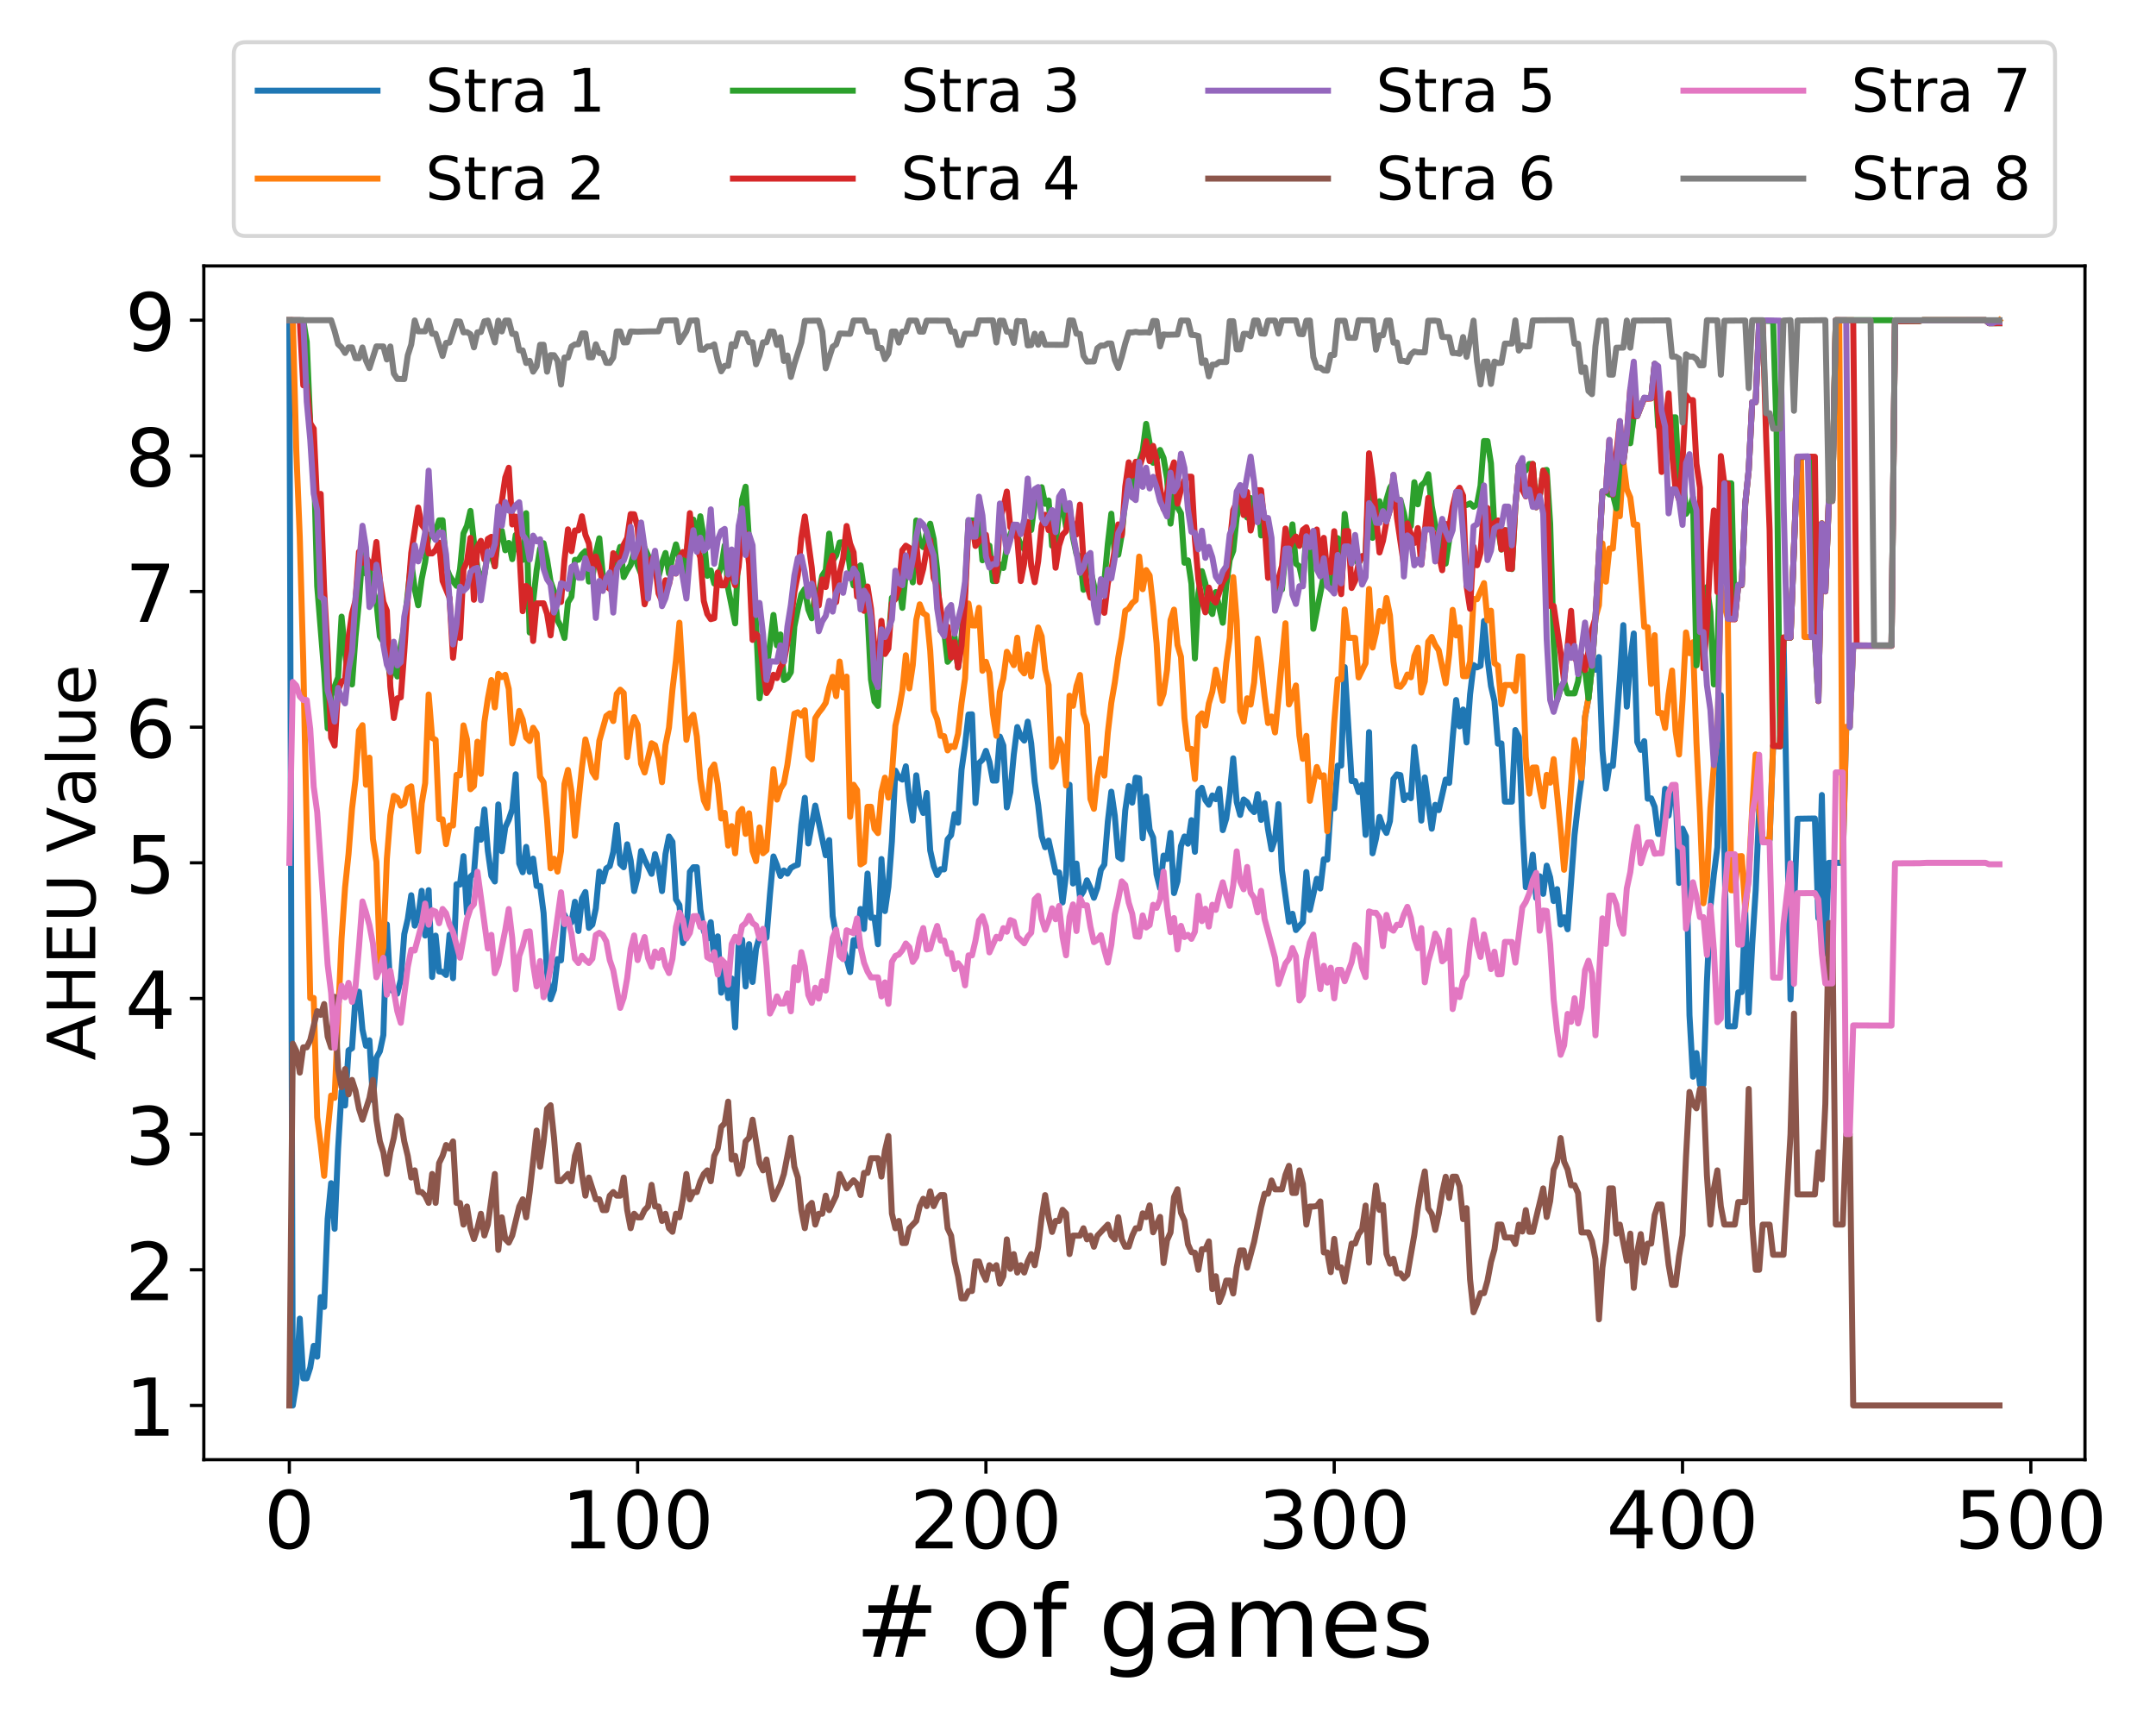 <?xml version="1.0" encoding="utf-8" standalone="no"?>
<!DOCTYPE svg PUBLIC "-//W3C//DTD SVG 1.1//EN"
  "http://www.w3.org/Graphics/SVG/1.1/DTD/svg11.dtd">
<!-- Created with matplotlib (https://matplotlib.org/) -->
<svg height="432pt" version="1.1" viewBox="0 0 540 432" width="540pt" xmlns="http://www.w3.org/2000/svg" xmlns:xlink="http://www.w3.org/1999/xlink">
 <defs>
  <style type="text/css">
*{stroke-linecap:butt;stroke-linejoin:round;}
  </style>
 </defs>
 <g id="figure_1">
  <g id="patch_1">
   <path d="M 0 432 
L 540 432 
L 540 0 
L 0 0 
z
" style="fill:#ffffff;"/>
  </g>
  <g id="axes_1">
   <g id="patch_2">
    <path d="M 51.05 365.56 
L 522.214 365.56 
L 522.214 66.6 
L 51.05 66.6 
z
" style="fill:#ffffff;"/>
   </g>
   <g id="matplotlib.axis_1">
    <g id="xtick_1">
     <g id="line2d_1">
      <defs>
       <path d="M 0 0 
L 0 3.5 
" id="me5b8bb65db" style="stroke:#000000;stroke-width:0.8;"/>
      </defs>
      <g>
       <use style="stroke:#000000;stroke-width:0.8;" x="72.467" xlink:href="#me5b8bb65db" y="365.56"/>
      </g>
     </g>
     <g id="text_1">
      <!-- 0 -->
      <defs>
       <path d="M 31.781 66.406 
Q 24.172 66.406 20.328 58.906 
Q 16.5 51.422 16.5 36.375 
Q 16.5 21.391 20.328 13.891 
Q 24.172 6.391 31.781 6.391 
Q 39.453 6.391 43.281 13.891 
Q 47.125 21.391 47.125 36.375 
Q 47.125 51.422 43.281 58.906 
Q 39.453 66.406 31.781 66.406 
z
M 31.781 74.219 
Q 44.047 74.219 50.516 64.516 
Q 56.984 54.828 56.984 36.375 
Q 56.984 17.969 50.516 8.266 
Q 44.047 -1.422 31.781 -1.422 
Q 19.531 -1.422 13.062 8.266 
Q 6.594 17.969 6.594 36.375 
Q 6.594 54.828 13.062 64.516 
Q 19.531 74.219 31.781 74.219 
z
" id="DejaVuSans-48"/>
      </defs>
      <g transform="translate(66.104 387.757)scale(0.2 -0.2)">
       <use xlink:href="#DejaVuSans-48"/>
      </g>
     </g>
    </g>
    <g id="xtick_2">
     <g id="line2d_2">
      <g>
       <use style="stroke:#000000;stroke-width:0.8;" x="159.703" xlink:href="#me5b8bb65db" y="365.56"/>
      </g>
     </g>
     <g id="text_2">
      <!-- 100 -->
      <defs>
       <path d="M 12.406 8.297 
L 28.516 8.297 
L 28.516 63.922 
L 10.984 60.406 
L 10.984 69.391 
L 28.422 72.906 
L 38.281 72.906 
L 38.281 8.297 
L 54.391 8.297 
L 54.391 0 
L 12.406 0 
z
" id="DejaVuSans-49"/>
      </defs>
      <g transform="translate(140.615 387.757)scale(0.2 -0.2)">
       <use xlink:href="#DejaVuSans-49"/>
       <use x="63.623" xlink:href="#DejaVuSans-48"/>
       <use x="127.246" xlink:href="#DejaVuSans-48"/>
      </g>
     </g>
    </g>
    <g id="xtick_3">
     <g id="line2d_3">
      <g>
       <use style="stroke:#000000;stroke-width:0.8;" x="246.939" xlink:href="#me5b8bb65db" y="365.56"/>
      </g>
     </g>
     <g id="text_3">
      <!-- 200 -->
      <defs>
       <path d="M 19.188 8.297 
L 53.609 8.297 
L 53.609 0 
L 7.328 0 
L 7.328 8.297 
Q 12.938 14.109 22.625 23.891 
Q 32.328 33.688 34.812 36.531 
Q 39.547 41.844 41.422 45.531 
Q 43.312 49.219 43.312 52.781 
Q 43.312 58.594 39.234 62.25 
Q 35.156 65.922 28.609 65.922 
Q 23.969 65.922 18.812 64.312 
Q 13.672 62.703 7.812 59.422 
L 7.812 69.391 
Q 13.766 71.781 18.938 73 
Q 24.125 74.219 28.422 74.219 
Q 39.75 74.219 46.484 68.547 
Q 53.219 62.891 53.219 53.422 
Q 53.219 48.922 51.531 44.891 
Q 49.859 40.875 45.406 35.406 
Q 44.188 33.984 37.641 27.219 
Q 31.109 20.453 19.188 8.297 
z
" id="DejaVuSans-50"/>
      </defs>
      <g transform="translate(227.852 387.757)scale(0.2 -0.2)">
       <use xlink:href="#DejaVuSans-50"/>
       <use x="63.623" xlink:href="#DejaVuSans-48"/>
       <use x="127.246" xlink:href="#DejaVuSans-48"/>
      </g>
     </g>
    </g>
    <g id="xtick_4">
     <g id="line2d_4">
      <g>
       <use style="stroke:#000000;stroke-width:0.8;" x="334.176" xlink:href="#me5b8bb65db" y="365.56"/>
      </g>
     </g>
     <g id="text_4">
      <!-- 300 -->
      <defs>
       <path d="M 40.578 39.312 
Q 47.656 37.797 51.625 33 
Q 55.609 28.219 55.609 21.188 
Q 55.609 10.406 48.188 4.484 
Q 40.766 -1.422 27.094 -1.422 
Q 22.516 -1.422 17.656 -0.516 
Q 12.797 0.391 7.625 2.203 
L 7.625 11.719 
Q 11.719 9.328 16.594 8.109 
Q 21.484 6.891 26.812 6.891 
Q 36.078 6.891 40.938 10.547 
Q 45.797 14.203 45.797 21.188 
Q 45.797 27.641 41.281 31.266 
Q 36.766 34.906 28.719 34.906 
L 20.219 34.906 
L 20.219 43.016 
L 29.109 43.016 
Q 36.375 43.016 40.234 45.922 
Q 44.094 48.828 44.094 54.297 
Q 44.094 59.906 40.109 62.906 
Q 36.141 65.922 28.719 65.922 
Q 24.656 65.922 20.016 65.031 
Q 15.375 64.156 9.812 62.312 
L 9.812 71.094 
Q 15.438 72.656 20.344 73.438 
Q 25.25 74.219 29.594 74.219 
Q 40.828 74.219 47.359 69.109 
Q 53.906 64.016 53.906 55.328 
Q 53.906 49.266 50.438 45.094 
Q 46.969 40.922 40.578 39.312 
z
" id="DejaVuSans-51"/>
      </defs>
      <g transform="translate(315.088 387.757)scale(0.2 -0.2)">
       <use xlink:href="#DejaVuSans-51"/>
       <use x="63.623" xlink:href="#DejaVuSans-48"/>
       <use x="127.246" xlink:href="#DejaVuSans-48"/>
      </g>
     </g>
    </g>
    <g id="xtick_5">
     <g id="line2d_5">
      <g>
       <use style="stroke:#000000;stroke-width:0.8;" x="421.412" xlink:href="#me5b8bb65db" y="365.56"/>
      </g>
     </g>
     <g id="text_5">
      <!-- 400 -->
      <defs>
       <path d="M 37.797 64.312 
L 12.891 25.391 
L 37.797 25.391 
z
M 35.203 72.906 
L 47.609 72.906 
L 47.609 25.391 
L 58.016 25.391 
L 58.016 17.188 
L 47.609 17.188 
L 47.609 0 
L 37.797 0 
L 37.797 17.188 
L 4.891 17.188 
L 4.891 26.703 
z
" id="DejaVuSans-52"/>
      </defs>
      <g transform="translate(402.325 387.757)scale(0.2 -0.2)">
       <use xlink:href="#DejaVuSans-52"/>
       <use x="63.623" xlink:href="#DejaVuSans-48"/>
       <use x="127.246" xlink:href="#DejaVuSans-48"/>
      </g>
     </g>
    </g>
    <g id="xtick_6">
     <g id="line2d_6">
      <g>
       <use style="stroke:#000000;stroke-width:0.8;" x="508.649" xlink:href="#me5b8bb65db" y="365.56"/>
      </g>
     </g>
     <g id="text_6">
      <!-- 500 -->
      <defs>
       <path d="M 10.797 72.906 
L 49.516 72.906 
L 49.516 64.594 
L 19.828 64.594 
L 19.828 46.734 
Q 21.969 47.469 24.109 47.828 
Q 26.266 48.188 28.422 48.188 
Q 40.625 48.188 47.75 41.5 
Q 54.891 34.812 54.891 23.391 
Q 54.891 11.625 47.562 5.094 
Q 40.234 -1.422 26.906 -1.422 
Q 22.312 -1.422 17.547 -0.641 
Q 12.797 0.141 7.719 1.703 
L 7.719 11.625 
Q 12.109 9.234 16.797 8.062 
Q 21.484 6.891 26.703 6.891 
Q 35.156 6.891 40.078 11.328 
Q 45.016 15.766 45.016 23.391 
Q 45.016 31 40.078 35.438 
Q 35.156 39.891 26.703 39.891 
Q 22.75 39.891 18.812 39.016 
Q 14.891 38.141 10.797 36.281 
z
" id="DejaVuSans-53"/>
      </defs>
      <g transform="translate(489.561 387.757)scale(0.2 -0.2)">
       <use xlink:href="#DejaVuSans-53"/>
       <use x="63.623" xlink:href="#DejaVuSans-48"/>
       <use x="127.246" xlink:href="#DejaVuSans-48"/>
      </g>
     </g>
    </g>
    <g id="text_7">
     <!-- # of games -->
     <defs>
      <path d="M 51.125 44 
L 36.922 44 
L 32.812 27.688 
L 47.125 27.688 
z
M 43.797 71.781 
L 38.719 51.516 
L 52.984 51.516 
L 58.109 71.781 
L 65.922 71.781 
L 60.891 51.516 
L 76.125 51.516 
L 76.125 44 
L 58.984 44 
L 54.984 27.688 
L 70.516 27.688 
L 70.516 20.219 
L 53.078 20.219 
L 48 0 
L 40.188 0 
L 45.219 20.219 
L 30.906 20.219 
L 25.875 0 
L 18.016 0 
L 23.094 20.219 
L 7.719 20.219 
L 7.719 27.688 
L 24.906 27.688 
L 29 44 
L 13.281 44 
L 13.281 51.516 
L 30.906 51.516 
L 35.891 71.781 
z
" id="DejaVuSans-35"/>
      <path id="DejaVuSans-32"/>
      <path d="M 30.609 48.391 
Q 23.391 48.391 19.188 42.75 
Q 14.984 37.109 14.984 27.297 
Q 14.984 17.484 19.156 11.844 
Q 23.344 6.203 30.609 6.203 
Q 37.797 6.203 41.984 11.859 
Q 46.188 17.531 46.188 27.297 
Q 46.188 37.016 41.984 42.703 
Q 37.797 48.391 30.609 48.391 
z
M 30.609 56 
Q 42.328 56 49.016 48.375 
Q 55.719 40.766 55.719 27.297 
Q 55.719 13.875 49.016 6.219 
Q 42.328 -1.422 30.609 -1.422 
Q 18.844 -1.422 12.172 6.219 
Q 5.516 13.875 5.516 27.297 
Q 5.516 40.766 12.172 48.375 
Q 18.844 56 30.609 56 
z
" id="DejaVuSans-111"/>
      <path d="M 37.109 75.984 
L 37.109 68.5 
L 28.516 68.5 
Q 23.688 68.5 21.797 66.547 
Q 19.922 64.594 19.922 59.516 
L 19.922 54.688 
L 34.719 54.688 
L 34.719 47.703 
L 19.922 47.703 
L 19.922 0 
L 10.891 0 
L 10.891 47.703 
L 2.297 47.703 
L 2.297 54.688 
L 10.891 54.688 
L 10.891 58.5 
Q 10.891 67.625 15.141 71.797 
Q 19.391 75.984 28.609 75.984 
z
" id="DejaVuSans-102"/>
      <path d="M 45.406 27.984 
Q 45.406 37.75 41.375 43.109 
Q 37.359 48.484 30.078 48.484 
Q 22.859 48.484 18.828 43.109 
Q 14.797 37.75 14.797 27.984 
Q 14.797 18.266 18.828 12.891 
Q 22.859 7.516 30.078 7.516 
Q 37.359 7.516 41.375 12.891 
Q 45.406 18.266 45.406 27.984 
z
M 54.391 6.781 
Q 54.391 -7.172 48.188 -13.984 
Q 42 -20.797 29.203 -20.797 
Q 24.469 -20.797 20.266 -20.094 
Q 16.062 -19.391 12.109 -17.922 
L 12.109 -9.188 
Q 16.062 -11.328 19.922 -12.344 
Q 23.781 -13.375 27.781 -13.375 
Q 36.625 -13.375 41.016 -8.766 
Q 45.406 -4.156 45.406 5.172 
L 45.406 9.625 
Q 42.625 4.781 38.281 2.391 
Q 33.938 0 27.875 0 
Q 17.828 0 11.672 7.656 
Q 5.516 15.328 5.516 27.984 
Q 5.516 40.672 11.672 48.328 
Q 17.828 56 27.875 56 
Q 33.938 56 38.281 53.609 
Q 42.625 51.219 45.406 46.391 
L 45.406 54.688 
L 54.391 54.688 
z
" id="DejaVuSans-103"/>
      <path d="M 34.281 27.484 
Q 23.391 27.484 19.188 25 
Q 14.984 22.516 14.984 16.5 
Q 14.984 11.719 18.141 8.906 
Q 21.297 6.109 26.703 6.109 
Q 34.188 6.109 38.703 11.406 
Q 43.219 16.703 43.219 25.484 
L 43.219 27.484 
z
M 52.203 31.203 
L 52.203 0 
L 43.219 0 
L 43.219 8.297 
Q 40.141 3.328 35.547 0.953 
Q 30.953 -1.422 24.312 -1.422 
Q 15.922 -1.422 10.953 3.297 
Q 6 8.016 6 15.922 
Q 6 25.141 12.172 29.828 
Q 18.359 34.516 30.609 34.516 
L 43.219 34.516 
L 43.219 35.406 
Q 43.219 41.609 39.141 45 
Q 35.062 48.391 27.688 48.391 
Q 23 48.391 18.547 47.266 
Q 14.109 46.141 10.016 43.891 
L 10.016 52.203 
Q 14.938 54.109 19.578 55.047 
Q 24.219 56 28.609 56 
Q 40.484 56 46.344 49.844 
Q 52.203 43.703 52.203 31.203 
z
" id="DejaVuSans-97"/>
      <path d="M 52 44.188 
Q 55.375 50.25 60.062 53.125 
Q 64.75 56 71.094 56 
Q 79.641 56 84.281 50.016 
Q 88.922 44.047 88.922 33.016 
L 88.922 0 
L 79.891 0 
L 79.891 32.719 
Q 79.891 40.578 77.094 44.375 
Q 74.312 48.188 68.609 48.188 
Q 61.625 48.188 57.562 43.547 
Q 53.516 38.922 53.516 30.906 
L 53.516 0 
L 44.484 0 
L 44.484 32.719 
Q 44.484 40.625 41.703 44.406 
Q 38.922 48.188 33.109 48.188 
Q 26.219 48.188 22.156 43.531 
Q 18.109 38.875 18.109 30.906 
L 18.109 0 
L 9.078 0 
L 9.078 54.688 
L 18.109 54.688 
L 18.109 46.188 
Q 21.188 51.219 25.484 53.609 
Q 29.781 56 35.688 56 
Q 41.656 56 45.828 52.969 
Q 50 49.953 52 44.188 
z
" id="DejaVuSans-109"/>
      <path d="M 56.203 29.594 
L 56.203 25.203 
L 14.891 25.203 
Q 15.484 15.922 20.484 11.062 
Q 25.484 6.203 34.422 6.203 
Q 39.594 6.203 44.453 7.469 
Q 49.312 8.734 54.109 11.281 
L 54.109 2.781 
Q 49.266 0.734 44.188 -0.344 
Q 39.109 -1.422 33.891 -1.422 
Q 20.797 -1.422 13.156 6.188 
Q 5.516 13.812 5.516 26.812 
Q 5.516 40.234 12.766 48.109 
Q 20.016 56 32.328 56 
Q 43.359 56 49.781 48.891 
Q 56.203 41.797 56.203 29.594 
z
M 47.219 32.234 
Q 47.125 39.594 43.094 43.984 
Q 39.062 48.391 32.422 48.391 
Q 24.906 48.391 20.391 44.141 
Q 15.875 39.891 15.188 32.172 
z
" id="DejaVuSans-101"/>
      <path d="M 44.281 53.078 
L 44.281 44.578 
Q 40.484 46.531 36.375 47.5 
Q 32.281 48.484 27.875 48.484 
Q 21.188 48.484 17.844 46.438 
Q 14.5 44.391 14.5 40.281 
Q 14.5 37.156 16.891 35.375 
Q 19.281 33.594 26.516 31.984 
L 29.594 31.297 
Q 39.156 29.25 43.188 25.516 
Q 47.219 21.781 47.219 15.094 
Q 47.219 7.469 41.188 3.016 
Q 35.156 -1.422 24.609 -1.422 
Q 20.219 -1.422 15.453 -0.562 
Q 10.688 0.297 5.422 2 
L 5.422 11.281 
Q 10.406 8.688 15.234 7.391 
Q 20.062 6.109 24.812 6.109 
Q 31.156 6.109 34.562 8.281 
Q 37.984 10.453 37.984 14.406 
Q 37.984 18.062 35.516 20.016 
Q 33.062 21.969 24.703 23.781 
L 21.578 24.516 
Q 13.234 26.266 9.516 29.906 
Q 5.812 33.547 5.812 39.891 
Q 5.812 47.609 11.281 51.797 
Q 16.75 56 26.812 56 
Q 31.781 56 36.172 55.266 
Q 40.578 54.547 44.281 53.078 
z
" id="DejaVuSans-115"/>
     </defs>
     <g transform="translate(214.189 414.912)scale(0.25 -0.25)">
      <use xlink:href="#DejaVuSans-35"/>
      <use x="83.789" xlink:href="#DejaVuSans-32"/>
      <use x="115.576" xlink:href="#DejaVuSans-111"/>
      <use x="176.758" xlink:href="#DejaVuSans-102"/>
      <use x="211.963" xlink:href="#DejaVuSans-32"/>
      <use x="243.75" xlink:href="#DejaVuSans-103"/>
      <use x="307.227" xlink:href="#DejaVuSans-97"/>
      <use x="368.506" xlink:href="#DejaVuSans-109"/>
      <use x="465.918" xlink:href="#DejaVuSans-101"/>
      <use x="527.441" xlink:href="#DejaVuSans-115"/>
     </g>
    </g>
   </g>
   <g id="matplotlib.axis_2">
    <g id="ytick_1">
     <g id="line2d_7">
      <defs>
       <path d="M 0 0 
L -3.5 0 
" id="m531cb2c7e9" style="stroke:#000000;stroke-width:0.8;"/>
      </defs>
      <g>
       <use style="stroke:#000000;stroke-width:0.8;" x="51.05" xlink:href="#m531cb2c7e9" y="351.971"/>
      </g>
     </g>
     <g id="text_8">
      <!-- 1 -->
      <g transform="translate(31.325 359.569)scale(0.2 -0.2)">
       <use xlink:href="#DejaVuSans-49"/>
      </g>
     </g>
    </g>
    <g id="ytick_2">
     <g id="line2d_8">
      <g>
       <use style="stroke:#000000;stroke-width:0.8;" x="51.05" xlink:href="#m531cb2c7e9" y="317.998"/>
      </g>
     </g>
     <g id="text_9">
      <!-- 2 -->
      <g transform="translate(31.325 325.597)scale(0.2 -0.2)">
       <use xlink:href="#DejaVuSans-50"/>
      </g>
     </g>
    </g>
    <g id="ytick_3">
     <g id="line2d_9">
      <g>
       <use style="stroke:#000000;stroke-width:0.8;" x="51.05" xlink:href="#m531cb2c7e9" y="284.025"/>
      </g>
     </g>
     <g id="text_10">
      <!-- 3 -->
      <g transform="translate(31.325 291.624)scale(0.2 -0.2)">
       <use xlink:href="#DejaVuSans-51"/>
      </g>
     </g>
    </g>
    <g id="ytick_4">
     <g id="line2d_10">
      <g>
       <use style="stroke:#000000;stroke-width:0.8;" x="51.05" xlink:href="#m531cb2c7e9" y="250.053"/>
      </g>
     </g>
     <g id="text_11">
      <!-- 4 -->
      <g transform="translate(31.325 257.651)scale(0.2 -0.2)">
       <use xlink:href="#DejaVuSans-52"/>
      </g>
     </g>
    </g>
    <g id="ytick_5">
     <g id="line2d_11">
      <g>
       <use style="stroke:#000000;stroke-width:0.8;" x="51.05" xlink:href="#m531cb2c7e9" y="216.08"/>
      </g>
     </g>
     <g id="text_12">
      <!-- 5 -->
      <g transform="translate(31.325 223.678)scale(0.2 -0.2)">
       <use xlink:href="#DejaVuSans-53"/>
      </g>
     </g>
    </g>
    <g id="ytick_6">
     <g id="line2d_12">
      <g>
       <use style="stroke:#000000;stroke-width:0.8;" x="51.05" xlink:href="#m531cb2c7e9" y="182.107"/>
      </g>
     </g>
     <g id="text_13">
      <!-- 6 -->
      <defs>
       <path d="M 33.016 40.375 
Q 26.375 40.375 22.484 35.828 
Q 18.609 31.297 18.609 23.391 
Q 18.609 15.531 22.484 10.953 
Q 26.375 6.391 33.016 6.391 
Q 39.656 6.391 43.531 10.953 
Q 47.406 15.531 47.406 23.391 
Q 47.406 31.297 43.531 35.828 
Q 39.656 40.375 33.016 40.375 
z
M 52.594 71.297 
L 52.594 62.312 
Q 48.875 64.062 45.094 64.984 
Q 41.312 65.922 37.594 65.922 
Q 27.828 65.922 22.672 59.328 
Q 17.531 52.734 16.797 39.406 
Q 19.672 43.656 24.016 45.922 
Q 28.375 48.188 33.594 48.188 
Q 44.578 48.188 50.953 41.516 
Q 57.328 34.859 57.328 23.391 
Q 57.328 12.156 50.688 5.359 
Q 44.047 -1.422 33.016 -1.422 
Q 20.359 -1.422 13.672 8.266 
Q 6.984 17.969 6.984 36.375 
Q 6.984 53.656 15.188 63.938 
Q 23.391 74.219 37.203 74.219 
Q 40.922 74.219 44.703 73.484 
Q 48.484 72.75 52.594 71.297 
z
" id="DejaVuSans-54"/>
      </defs>
      <g transform="translate(31.325 189.706)scale(0.2 -0.2)">
       <use xlink:href="#DejaVuSans-54"/>
      </g>
     </g>
    </g>
    <g id="ytick_7">
     <g id="line2d_13">
      <g>
       <use style="stroke:#000000;stroke-width:0.8;" x="51.05" xlink:href="#m531cb2c7e9" y="148.135"/>
      </g>
     </g>
     <g id="text_14">
      <!-- 7 -->
      <defs>
       <path d="M 8.203 72.906 
L 55.078 72.906 
L 55.078 68.703 
L 28.609 0 
L 18.312 0 
L 43.219 64.594 
L 8.203 64.594 
z
" id="DejaVuSans-55"/>
      </defs>
      <g transform="translate(31.325 155.733)scale(0.2 -0.2)">
       <use xlink:href="#DejaVuSans-55"/>
      </g>
     </g>
    </g>
    <g id="ytick_8">
     <g id="line2d_14">
      <g>
       <use style="stroke:#000000;stroke-width:0.8;" x="51.05" xlink:href="#m531cb2c7e9" y="114.162"/>
      </g>
     </g>
     <g id="text_15">
      <!-- 8 -->
      <defs>
       <path d="M 31.781 34.625 
Q 24.75 34.625 20.719 30.859 
Q 16.703 27.094 16.703 20.516 
Q 16.703 13.922 20.719 10.156 
Q 24.75 6.391 31.781 6.391 
Q 38.812 6.391 42.859 10.172 
Q 46.922 13.969 46.922 20.516 
Q 46.922 27.094 42.891 30.859 
Q 38.875 34.625 31.781 34.625 
z
M 21.922 38.812 
Q 15.578 40.375 12.031 44.719 
Q 8.5 49.078 8.5 55.328 
Q 8.5 64.062 14.719 69.141 
Q 20.953 74.219 31.781 74.219 
Q 42.672 74.219 48.875 69.141 
Q 55.078 64.062 55.078 55.328 
Q 55.078 49.078 51.531 44.719 
Q 48 40.375 41.703 38.812 
Q 48.828 37.156 52.797 32.312 
Q 56.781 27.484 56.781 20.516 
Q 56.781 9.906 50.312 4.234 
Q 43.844 -1.422 31.781 -1.422 
Q 19.734 -1.422 13.25 4.234 
Q 6.781 9.906 6.781 20.516 
Q 6.781 27.484 10.781 32.312 
Q 14.797 37.156 21.922 38.812 
z
M 18.312 54.391 
Q 18.312 48.734 21.844 45.562 
Q 25.391 42.391 31.781 42.391 
Q 38.141 42.391 41.719 45.562 
Q 45.312 48.734 45.312 54.391 
Q 45.312 60.062 41.719 63.234 
Q 38.141 66.406 31.781 66.406 
Q 25.391 66.406 21.844 63.234 
Q 18.312 60.062 18.312 54.391 
z
" id="DejaVuSans-56"/>
      </defs>
      <g transform="translate(31.325 121.76)scale(0.2 -0.2)">
       <use xlink:href="#DejaVuSans-56"/>
      </g>
     </g>
    </g>
    <g id="ytick_9">
     <g id="line2d_15">
      <g>
       <use style="stroke:#000000;stroke-width:0.8;" x="51.05" xlink:href="#m531cb2c7e9" y="80.189"/>
      </g>
     </g>
     <g id="text_16">
      <!-- 9 -->
      <defs>
       <path d="M 10.984 1.516 
L 10.984 10.5 
Q 14.703 8.734 18.5 7.812 
Q 22.312 6.891 25.984 6.891 
Q 35.75 6.891 40.891 13.453 
Q 46.047 20.016 46.781 33.406 
Q 43.953 29.203 39.594 26.953 
Q 35.25 24.703 29.984 24.703 
Q 19.047 24.703 12.672 31.312 
Q 6.297 37.938 6.297 49.422 
Q 6.297 60.641 12.938 67.422 
Q 19.578 74.219 30.609 74.219 
Q 43.266 74.219 49.922 64.516 
Q 56.594 54.828 56.594 36.375 
Q 56.594 19.141 48.406 8.859 
Q 40.234 -1.422 26.422 -1.422 
Q 22.703 -1.422 18.891 -0.688 
Q 15.094 0.047 10.984 1.516 
z
M 30.609 32.422 
Q 37.25 32.422 41.125 36.953 
Q 45.016 41.5 45.016 49.422 
Q 45.016 57.281 41.125 61.844 
Q 37.25 66.406 30.609 66.406 
Q 23.969 66.406 20.094 61.844 
Q 16.219 57.281 16.219 49.422 
Q 16.219 41.5 20.094 36.953 
Q 23.969 32.422 30.609 32.422 
z
" id="DejaVuSans-57"/>
      </defs>
      <g transform="translate(31.325 87.788)scale(0.2 -0.2)">
       <use xlink:href="#DejaVuSans-57"/>
      </g>
     </g>
    </g>
    <g id="text_17">
     <!-- AHEU Value -->
     <defs>
      <path d="M 34.188 63.188 
L 20.797 26.906 
L 47.609 26.906 
z
M 28.609 72.906 
L 39.797 72.906 
L 67.578 0 
L 57.328 0 
L 50.688 18.703 
L 17.828 18.703 
L 11.188 0 
L 0.781 0 
z
" id="DejaVuSans-65"/>
      <path d="M 9.812 72.906 
L 19.672 72.906 
L 19.672 43.016 
L 55.516 43.016 
L 55.516 72.906 
L 65.375 72.906 
L 65.375 0 
L 55.516 0 
L 55.516 34.719 
L 19.672 34.719 
L 19.672 0 
L 9.812 0 
z
" id="DejaVuSans-72"/>
      <path d="M 9.812 72.906 
L 55.906 72.906 
L 55.906 64.594 
L 19.672 64.594 
L 19.672 43.016 
L 54.391 43.016 
L 54.391 34.719 
L 19.672 34.719 
L 19.672 8.297 
L 56.781 8.297 
L 56.781 0 
L 9.812 0 
z
" id="DejaVuSans-69"/>
      <path d="M 8.688 72.906 
L 18.609 72.906 
L 18.609 28.609 
Q 18.609 16.891 22.844 11.734 
Q 27.094 6.594 36.625 6.594 
Q 46.094 6.594 50.344 11.734 
Q 54.594 16.891 54.594 28.609 
L 54.594 72.906 
L 64.5 72.906 
L 64.5 27.391 
Q 64.5 13.141 57.438 5.859 
Q 50.391 -1.422 36.625 -1.422 
Q 22.797 -1.422 15.734 5.859 
Q 8.688 13.141 8.688 27.391 
z
" id="DejaVuSans-85"/>
      <path d="M 28.609 0 
L 0.781 72.906 
L 11.078 72.906 
L 34.188 11.531 
L 57.328 72.906 
L 67.578 72.906 
L 39.797 0 
z
" id="DejaVuSans-86"/>
      <path d="M 9.422 75.984 
L 18.406 75.984 
L 18.406 0 
L 9.422 0 
z
" id="DejaVuSans-108"/>
      <path d="M 8.5 21.578 
L 8.5 54.688 
L 17.484 54.688 
L 17.484 21.922 
Q 17.484 14.156 20.5 10.266 
Q 23.531 6.391 29.594 6.391 
Q 36.859 6.391 41.078 11.031 
Q 45.312 15.672 45.312 23.688 
L 45.312 54.688 
L 54.297 54.688 
L 54.297 0 
L 45.312 0 
L 45.312 8.406 
Q 42.047 3.422 37.719 1 
Q 33.406 -1.422 27.688 -1.422 
Q 18.266 -1.422 13.375 4.438 
Q 8.5 10.297 8.5 21.578 
z
M 31.109 56 
z
" id="DejaVuSans-117"/>
     </defs>
     <g transform="translate(23.859 265.583)rotate(-90)scale(0.167 -0.167)">
      <use xlink:href="#DejaVuSans-65"/>
      <use x="68.408" xlink:href="#DejaVuSans-72"/>
      <use x="143.604" xlink:href="#DejaVuSans-69"/>
      <use x="206.787" xlink:href="#DejaVuSans-85"/>
      <use x="279.98" xlink:href="#DejaVuSans-32"/>
      <use x="311.768" xlink:href="#DejaVuSans-86"/>
      <use x="380.066" xlink:href="#DejaVuSans-97"/>
      <use x="441.346" xlink:href="#DejaVuSans-108"/>
      <use x="469.129" xlink:href="#DejaVuSans-117"/>
      <use x="532.508" xlink:href="#DejaVuSans-101"/>
     </g>
    </g>
   </g>
   <g id="line2d_16">
    <path clip-path="url(#pcfbd607b21)" d="M 72.467 80.189 
L 73.339 351.971 
L 74.211 346.535 
L 75.084 330.228 
L 75.956 345.183 
L 76.828 345.183 
L 77.701 342.473 
L 78.573 337.038 
L 79.445 339.766 
L 80.318 324.841 
L 81.19 327.297 
L 82.063 305.277 
L 82.935 296.309 
L 83.807 307.736 
L 84.68 287.646 
L 85.552 273.272 
L 86.424 276.862 
L 87.297 263.045 
L 88.169 262.52 
L 89.041 249.71 
L 89.914 248.354 
L 90.786 257.855 
L 91.659 261.899 
L 92.531 260.525 
L 93.403 275.484 
L 94.276 264.885 
L 95.148 263.282 
L 96.02 259.215 
L 96.893 231.509 
L 97.765 247.802 
L 99.51 248.852 
L 100.382 245.345 
L 101.255 233.937 
L 102.127 230.176 
L 102.999 224.195 
L 103.872 231.811 
L 104.744 229.638 
L 105.616 223.085 
L 106.489 234.292 
L 107.361 222.927 
L 108.233 244.675 
L 109.106 234.311 
L 109.978 243.293 
L 110.851 243.387 
L 111.723 244.173 
L 112.595 234.065 
L 113.468 244.987 
L 114.34 221.439 
L 115.212 221.526 
L 116.085 214.414 
L 116.957 228.771 
L 117.829 219.56 
L 118.702 218.753 
L 119.574 207.664 
L 120.447 210.292 
L 121.319 202.714 
L 122.191 213.082 
L 123.064 219.345 
L 123.936 220.759 
L 124.808 201.458 
L 125.681 213.166 
L 126.553 207.18 
L 127.426 205.302 
L 128.298 202.676 
L 129.17 193.909 
L 130.043 216.246 
L 130.915 218.441 
L 131.787 212.086 
L 132.66 218.353 
L 133.532 215.032 
L 134.404 221.876 
L 135.277 221.88 
L 136.149 228.665 
L 137.022 243.541 
L 137.894 250.247 
L 138.766 247.844 
L 139.639 240.189 
L 140.511 240.509 
L 141.383 229.118 
L 142.256 231.044 
L 143.128 231.015 
L 144 225.828 
L 144.873 233.163 
L 145.745 225.037 
L 146.618 223.394 
L 147.49 232.37 
L 148.362 231.553 
L 149.235 227.504 
L 150.107 218.272 
L 150.979 220.768 
L 151.852 217.479 
L 152.724 216.899 
L 153.596 213.383 
L 154.469 206.578 
L 155.341 216.347 
L 156.214 217.191 
L 157.086 211.442 
L 157.958 215.506 
L 158.831 223.166 
L 159.703 219.671 
L 160.575 213.113 
L 161.448 215.307 
L 163.192 218.838 
L 164.065 213.908 
L 164.937 217.151 
L 165.81 223.167 
L 166.682 213.866 
L 167.554 209.49 
L 168.427 210.839 
L 169.299 225.249 
L 170.171 226.676 
L 171.044 236.17 
L 171.916 234.303 
L 172.788 218.325 
L 173.661 217.187 
L 174.533 217.174 
L 175.406 227.758 
L 176.278 233.175 
L 177.15 235.065 
L 178.023 230.945 
L 178.895 240.506 
L 179.767 234.494 
L 180.64 248.607 
L 181.512 241.795 
L 182.384 249.971 
L 183.257 245.039 
L 184.129 257.277 
L 185.002 236.39 
L 185.874 235.333 
L 186.746 247.038 
L 187.619 236.44 
L 188.491 245.923 
L 189.363 237.607 
L 190.236 234.566 
L 191.108 235.598 
L 191.98 234.808 
L 192.853 223.942 
L 193.725 214.485 
L 194.598 216.684 
L 195.47 219.375 
L 196.342 217.987 
L 197.215 218.798 
L 198.087 217.379 
L 198.959 216.858 
L 199.832 216.558 
L 200.704 206.565 
L 201.576 199.799 
L 202.449 211.237 
L 204.194 201.742 
L 206.811 214.195 
L 207.683 210.391 
L 208.555 229.418 
L 209.428 234.247 
L 210.3 236.43 
L 211.172 237.463 
L 212.045 240.196 
L 212.917 243.458 
L 213.79 235.433 
L 214.662 236.814 
L 215.534 227.63 
L 216.407 232.637 
L 217.279 218.769 
L 218.151 229.858 
L 219.024 229.808 
L 219.896 236.473 
L 220.768 215.128 
L 221.641 228.165 
L 222.513 222.081 
L 223.386 210.743 
L 224.258 193 
L 225.13 194.676 
L 226.003 195.241 
L 226.875 191.911 
L 227.747 200.236 
L 228.62 205.487 
L 229.492 194.158 
L 230.365 201.371 
L 231.237 203.599 
L 232.109 198.588 
L 232.982 212.986 
L 233.854 216.905 
L 234.726 219.133 
L 235.599 217.691 
L 236.471 217.731 
L 237.343 210.223 
L 238.216 209.128 
L 239.088 203.857 
L 239.961 206.04 
L 240.833 192.759 
L 241.705 186.62 
L 242.578 178.938 
L 243.45 178.883 
L 244.322 201.109 
L 245.195 191.104 
L 246.067 190.269 
L 246.939 188.041 
L 247.812 190.79 
L 248.684 195.487 
L 249.557 195.481 
L 250.429 184.47 
L 251.301 186.698 
L 252.174 202.204 
L 253.046 198.375 
L 253.918 188.961 
L 254.791 182.075 
L 255.663 184.421 
L 256.535 185.47 
L 257.408 180.72 
L 258.28 186.156 
L 259.153 195.803 
L 260.025 201.626 
L 260.897 209.41 
L 261.77 212.184 
L 262.642 210.505 
L 264.387 218.497 
L 265.259 218.49 
L 266.131 226.005 
L 267.004 219.035 
L 267.876 196.526 
L 268.749 221.264 
L 269.621 216.263 
L 270.493 224.608 
L 271.366 223.219 
L 272.238 220.461 
L 273.11 222.368 
L 273.983 224.833 
L 274.855 222.34 
L 275.727 217.849 
L 276.6 216.501 
L 277.472 205.754 
L 278.345 198.268 
L 279.217 204.299 
L 280.089 214.626 
L 280.962 215.151 
L 281.834 202.947 
L 282.706 196.838 
L 283.579 201.01 
L 284.451 194.751 
L 285.323 194.913 
L 286.196 209.913 
L 287.068 199.456 
L 287.941 207.789 
L 288.813 209.745 
L 289.685 219.008 
L 290.558 222.48 
L 291.43 214.263 
L 292.302 215.119 
L 293.175 208.577 
L 294.047 223.656 
L 294.919 220.694 
L 295.792 211.863 
L 296.664 209.49 
L 297.537 211.294 
L 298.409 205.397 
L 299.281 213.323 
L 300.154 198.262 
L 301.026 197.293 
L 301.898 200.349 
L 302.771 201.538 
L 303.643 199.208 
L 304.515 200.147 
L 305.388 197.549 
L 306.26 207.895 
L 307.133 204.993 
L 308.005 198.675 
L 308.877 189.916 
L 309.75 200.838 
L 310.622 204.088 
L 311.494 200.217 
L 312.367 200.902 
L 313.239 202.482 
L 314.111 203.374 
L 314.984 198.867 
L 315.856 205.335 
L 316.729 201.099 
L 317.601 207.739 
L 318.473 212.712 
L 319.346 210.088 
L 320.218 201.383 
L 321.09 217.955 
L 322.835 230.868 
L 323.707 228.836 
L 324.58 232.919 
L 326.325 230.936 
L 327.197 218.384 
L 328.069 227.868 
L 329.814 220.08 
L 330.686 222.519 
L 331.559 215.195 
L 332.431 215.271 
L 333.304 202.017 
L 334.176 202.449 
L 335.048 191.731 
L 335.921 191.735 
L 336.793 167.059 
L 338.538 195.609 
L 339.41 195.599 
L 340.282 198.368 
L 341.155 196.551 
L 342.027 209.08 
L 342.9 183.345 
L 343.772 213.697 
L 344.644 210.026 
L 345.517 204.574 
L 346.389 207.131 
L 347.261 208.6 
L 348.134 205.626 
L 349.006 195.083 
L 349.878 193.939 
L 350.751 194.11 
L 351.623 200.36 
L 352.496 199.159 
L 353.368 199.907 
L 354.24 187.061 
L 355.113 194.275 
L 355.985 205.51 
L 356.857 194.701 
L 358.602 207.541 
L 359.474 201.552 
L 360.347 202.885 
L 362.092 195.231 
L 362.964 196.077 
L 363.836 184.873 
L 364.709 175.302 
L 365.581 181.905 
L 366.453 177.689 
L 367.326 185.931 
L 368.198 173.918 
L 369.07 166.551 
L 369.943 167.134 
L 370.815 166.749 
L 371.688 155.518 
L 372.56 164.833 
L 373.432 171.795 
L 374.305 175.558 
L 375.177 186.243 
L 376.049 186.169 
L 376.922 200.755 
L 378.666 200.766 
L 379.539 182.833 
L 380.411 184.575 
L 381.284 206.28 
L 382.156 222.18 
L 383.028 220.558 
L 383.901 214.047 
L 384.773 224.895 
L 385.645 219.447 
L 386.518 223.858 
L 387.39 216.787 
L 388.262 219.735 
L 389.135 225.647 
L 390.007 222.675 
L 390.88 231.545 
L 391.752 229.726 
L 392.624 232.726 
L 394.369 209.108 
L 395.241 201.428 
L 396.114 194.934 
L 396.986 179.633 
L 397.858 174.902 
L 398.731 166.865 
L 399.603 167.727 
L 400.476 164.55 
L 401.348 187.889 
L 402.22 197.482 
L 403.093 191.81 
L 403.965 191.82 
L 404.837 181.659 
L 405.71 170.152 
L 406.582 156.554 
L 407.454 176.966 
L 408.327 165.448 
L 409.199 158.643 
L 410.072 185.811 
L 410.944 187.8 
L 411.816 185.611 
L 412.689 200.029 
L 413.561 199.932 
L 414.433 202.064 
L 415.306 208.844 
L 416.178 208.844 
L 417.05 197.542 
L 417.923 204.244 
L 418.795 198.24 
L 419.668 198.197 
L 420.54 221.116 
L 421.412 207.536 
L 422.285 209.468 
L 423.157 254.267 
L 424.029 269.65 
L 424.902 263.732 
L 425.774 271.633 
L 426.646 271.633 
L 427.519 245.845 
L 428.391 227.336 
L 429.264 218.977 
L 430.136 212.182 
L 431.008 174.09 
L 431.881 211.751 
L 432.753 257.03 
L 434.498 257.03 
L 435.37 248.524 
L 436.243 248.452 
L 437.115 228.122 
L 437.987 253.625 
L 438.86 236.628 
L 439.732 223.04 
L 440.604 202.739 
L 441.477 210.444 
L 443.221 210.444 
L 444.094 186.856 
L 445.839 186.925 
L 446.711 159.772 
L 448.456 250.284 
L 450.2 205.045 
L 454.562 204.977 
L 455.435 229.934 
L 456.307 199.094 
L 457.179 238.728 
L 458.052 216.08 
L 461.541 216.08 
L 462.413 182.154 
L 463.286 182.154 
L 464.158 161.724 
L 473.754 161.724 
L 474.627 80.436 
L 480.733 80.374 
L 481.605 80.189 
L 497.308 80.189 
L 498.18 80.928 
L 500.797 80.928 
L 500.797 80.928 
" style="fill:none;stroke:#1f77b4;stroke-linecap:square;stroke-width:1.5;"/>
   </g>
   <g id="line2d_17">
    <path clip-path="url(#pcfbd607b21)" d="M 72.467 80.189 
L 73.339 80.189 
L 74.211 112.778 
L 75.084 134.511 
L 75.956 165.755 
L 77.701 249.966 
L 78.573 249.922 
L 79.445 279.82 
L 80.318 286.634 
L 81.19 294.476 
L 82.063 283.325 
L 82.935 274.366 
L 83.807 274.939 
L 85.552 235.032 
L 86.424 222.289 
L 87.297 213.885 
L 88.169 202.529 
L 89.041 195.205 
L 89.914 182.971 
L 90.786 181.608 
L 91.659 196.534 
L 92.531 189.746 
L 93.403 210.127 
L 94.276 215.83 
L 95.148 241.391 
L 96.02 237.327 
L 96.893 215.058 
L 97.765 204.178 
L 98.637 199.305 
L 99.51 199.824 
L 100.382 201.772 
L 101.255 201.229 
L 102.127 197.471 
L 102.999 196.923 
L 103.872 204.552 
L 104.744 213.227 
L 105.616 201.235 
L 106.489 196.105 
L 107.361 173.921 
L 108.233 184.789 
L 109.106 185.288 
L 109.978 205.119 
L 110.851 205.201 
L 111.723 211.401 
L 112.595 206.731 
L 113.468 206.744 
L 114.34 194.046 
L 115.212 194.153 
L 116.085 181.662 
L 116.957 185.144 
L 117.829 197.651 
L 118.702 196.842 
L 119.574 185.749 
L 120.447 193.809 
L 121.319 180.851 
L 122.191 174.919 
L 123.064 170.305 
L 123.936 177.161 
L 124.808 168.747 
L 125.681 169.569 
L 126.553 168.995 
L 127.426 172.522 
L 128.298 186.193 
L 129.17 182.865 
L 130.043 178.039 
L 130.915 180.233 
L 131.787 184.729 
L 132.66 185.575 
L 133.532 182.255 
L 134.404 183.671 
L 135.277 194.529 
L 136.149 195.908 
L 137.022 205.321 
L 137.894 217.46 
L 138.766 215.054 
L 139.639 218.283 
L 140.511 213.166 
L 141.383 196.345 
L 142.256 192.819 
L 143.128 198.212 
L 144 209.33 
L 145.745 192.276 
L 146.618 185.18 
L 147.49 188.709 
L 148.362 193.326 
L 149.235 194.709 
L 150.107 185.526 
L 151.852 179.307 
L 152.724 178.647 
L 153.596 180.58 
L 154.469 173.784 
L 155.341 172.716 
L 156.214 173.559 
L 157.086 189.608 
L 157.958 182.803 
L 158.831 179.598 
L 159.703 181.517 
L 160.575 191.27 
L 161.448 193.463 
L 163.192 186.135 
L 164.065 186.637 
L 164.937 189.892 
L 165.81 195.894 
L 166.682 186.588 
L 167.554 182.237 
L 168.427 172.707 
L 169.299 165.391 
L 170.171 155.943 
L 171.916 185.277 
L 172.788 180.155 
L 173.661 178.998 
L 174.533 184.451 
L 175.406 195.052 
L 176.278 200.436 
L 177.15 202.332 
L 178.023 192.785 
L 178.895 191.457 
L 179.767 196.314 
L 180.64 204.977 
L 181.512 203.575 
L 182.384 211.765 
L 183.257 206.884 
L 184.129 213.699 
L 185.002 203.66 
L 185.874 202.588 
L 186.746 208.83 
L 187.619 203.683 
L 188.491 213.148 
L 189.363 215.656 
L 190.236 207.213 
L 191.108 213.684 
L 191.98 212.926 
L 192.853 202.066 
L 193.725 192.612 
L 194.598 200.247 
L 195.47 197.531 
L 196.342 196.152 
L 197.215 191.505 
L 198.959 178.716 
L 199.832 178.381 
L 200.704 179.212 
L 201.576 177.877 
L 202.449 189.323 
L 203.321 190.166 
L 204.194 179.85 
L 205.066 178.469 
L 205.938 177.371 
L 206.811 176.018 
L 207.683 172.203 
L 208.555 169.496 
L 209.428 174.345 
L 210.3 165.674 
L 211.172 172.152 
L 212.045 169.442 
L 212.917 204.552 
L 213.79 196.533 
L 214.662 197.87 
L 215.534 216.475 
L 216.407 215.93 
L 217.279 202.053 
L 218.151 202.038 
L 219.024 207.542 
L 219.896 208.646 
L 220.768 198.351 
L 221.641 194.752 
L 222.513 199.767 
L 223.386 193.94 
L 224.258 181.743 
L 225.13 177.91 
L 226.003 172.94 
L 226.875 164.096 
L 227.747 172.393 
L 228.62 166.548 
L 229.492 155.222 
L 230.365 151.344 
L 231.237 153.571 
L 232.109 154.117 
L 232.982 162.937 
L 233.854 177.956 
L 234.726 180.146 
L 235.599 184.282 
L 236.471 184.354 
L 237.343 187.93 
L 238.216 186.839 
L 239.088 187.093 
L 239.961 183.746 
L 240.833 176.039 
L 241.705 169.921 
L 242.578 151.133 
L 243.45 156.603 
L 244.322 156.649 
L 245.195 152.205 
L 246.067 167.989 
L 246.939 165.734 
L 247.812 168.508 
L 248.684 178.785 
L 249.557 184.276 
L 250.429 173.281 
L 251.301 169.9 
L 252.174 163.229 
L 253.918 166.577 
L 254.791 159.699 
L 255.663 167.581 
L 256.535 168.649 
L 257.408 163.91 
L 258.28 169.4 
L 259.153 162.415 
L 260.025 157.132 
L 260.897 159.367 
L 261.77 167.682 
L 262.642 171.562 
L 263.514 192.052 
L 264.387 190.627 
L 265.259 185.093 
L 266.131 187.077 
L 267.004 196.721 
L 267.876 174.22 
L 268.749 176.766 
L 269.621 171.805 
L 270.493 169.03 
L 271.366 178.739 
L 272.238 181.527 
L 273.11 200.085 
L 273.983 202.554 
L 274.855 194.512 
L 275.727 190.019 
L 276.6 194.234 
L 277.472 183.466 
L 278.345 175.99 
L 279.217 170.919 
L 280.089 164.619 
L 280.962 159.628 
L 281.834 152.97 
L 282.706 152.397 
L 283.579 151.024 
L 284.451 150.307 
L 285.323 139.384 
L 286.196 147.559 
L 287.068 142.767 
L 287.941 144.114 
L 288.813 151.845 
L 289.685 161.132 
L 290.558 176.167 
L 291.43 173.717 
L 292.302 167.783 
L 293.175 155.294 
L 294.047 152.67 
L 294.919 161.528 
L 295.792 164.503 
L 296.664 179.863 
L 297.537 187.563 
L 298.409 187.563 
L 299.281 195.095 
L 300.154 179.619 
L 301.026 178.653 
L 301.898 181.704 
L 302.771 176.167 
L 303.643 173.23 
L 304.515 167.717 
L 306.26 175.48 
L 307.133 166.089 
L 308.005 159.765 
L 308.877 144.535 
L 309.75 155.444 
L 310.622 178.093 
L 311.494 180.693 
L 312.367 174.879 
L 313.239 176.459 
L 314.111 170.895 
L 314.984 159.933 
L 315.856 166.334 
L 316.729 174.402 
L 317.601 181.084 
L 318.473 179.436 
L 319.346 183.429 
L 320.218 174.744 
L 321.963 156.091 
L 322.835 176.426 
L 323.707 174.387 
L 324.58 171.661 
L 325.452 184.209 
L 326.325 190.038 
L 327.197 184.28 
L 328.069 200.552 
L 329.814 192.079 
L 330.686 194.522 
L 331.559 194.157 
L 332.431 208.182 
L 334.176 180.891 
L 335.048 170.137 
L 335.921 170.135 
L 336.793 152.636 
L 337.665 159.727 
L 339.41 159.75 
L 340.282 169.662 
L 342.027 166.101 
L 342.9 147.49 
L 343.772 162.169 
L 344.644 158.486 
L 345.517 153.019 
L 346.389 155.633 
L 347.261 149.758 
L 348.134 154.112 
L 349.006 165.607 
L 349.878 171.817 
L 350.751 171.999 
L 351.623 170.904 
L 352.496 168.918 
L 353.368 169.62 
L 354.24 164.329 
L 355.113 162.219 
L 355.985 173.452 
L 356.857 170.645 
L 357.73 160.696 
L 358.602 159.521 
L 359.474 161.526 
L 360.347 162.842 
L 362.092 171.116 
L 362.964 163.911 
L 363.836 152.727 
L 364.709 159.144 
L 365.581 157.107 
L 366.453 169.323 
L 367.326 169.33 
L 368.198 165.604 
L 369.07 150.006 
L 369.943 150.075 
L 371.688 146.032 
L 372.56 155.347 
L 373.432 152.941 
L 374.305 166.091 
L 375.177 166.715 
L 376.049 176.364 
L 376.922 171.54 
L 378.666 171.546 
L 379.539 173.054 
L 380.411 164.388 
L 381.284 164.418 
L 382.156 189.515 
L 383.028 198.754 
L 383.901 192.227 
L 384.773 192.2 
L 385.645 197.636 
L 386.518 201.96 
L 387.39 194.047 
L 388.262 196.02 
L 389.135 190.116 
L 390.88 207.833 
L 391.752 217.827 
L 392.624 208.986 
L 394.369 185.301 
L 395.241 189.448 
L 396.114 194.815 
L 396.986 179.496 
L 397.858 174.771 
L 398.731 166.764 
L 399.603 154.746 
L 400.476 151.573 
L 401.348 136.088 
L 402.22 145.676 
L 403.093 137.357 
L 403.965 137.38 
L 404.837 127.217 
L 405.71 129.28 
L 406.582 115.728 
L 407.454 122.506 
L 408.327 124.591 
L 409.199 131.408 
L 410.072 131.398 
L 411.816 156.956 
L 412.689 157.07 
L 413.561 171.279 
L 414.433 159.065 
L 415.306 178.555 
L 416.178 178.542 
L 417.05 182.308 
L 417.923 173.922 
L 418.795 167.925 
L 419.668 183 
L 420.54 188.961 
L 421.412 175.346 
L 422.285 158.384 
L 423.157 163.585 
L 424.029 160.845 
L 424.902 185.981 
L 425.774 203.563 
L 426.646 226.21 
L 427.519 220.913 
L 428.391 202.414 
L 429.264 191.584 
L 430.136 184.795 
L 431.008 146.808 
L 431.881 151.219 
L 432.753 154.937 
L 433.625 222.96 
L 434.498 222.96 
L 435.37 214.468 
L 436.243 214.396 
L 437.115 228.024 
L 437.987 219.517 
L 438.86 202.51 
L 439.732 188.929 
L 440.604 202.569 
L 441.477 210.291 
L 443.221 210.237 
L 444.094 186.676 
L 445.839 186.779 
L 446.711 159.61 
L 447.583 159.555 
L 448.456 159.656 
L 450.2 114.362 
L 451.073 114.362 
L 451.945 159.531 
L 454.562 159.534 
L 455.435 175.403 
L 456.307 131.004 
L 457.179 147.942 
L 458.052 125.102 
L 458.924 125.102 
L 459.796 80.189 
L 460.669 80.189 
L 461.541 215.915 
L 462.413 182.03 
L 463.286 182.03 
L 464.158 161.625 
L 473.754 161.724 
L 474.627 80.436 
L 480.733 80.374 
L 481.605 80.189 
L 497.308 80.189 
L 498.18 80.928 
L 499.925 80.928 
L 500.797 80.189 
L 500.797 80.189 
" style="fill:none;stroke:#ff7f0e;stroke-linecap:square;stroke-width:1.5;"/>
   </g>
   <g id="line2d_18">
    <path clip-path="url(#pcfbd607b21)" d="M 72.467 80.189 
L 75.956 80.189 
L 76.828 85.625 
L 77.701 106.015 
L 78.573 114.177 
L 79.445 146.79 
L 81.19 168.283 
L 82.063 182.412 
L 82.935 174.251 
L 84.68 169.616 
L 85.552 154.424 
L 86.424 163.402 
L 87.297 170.021 
L 88.169 171.41 
L 89.041 159.474 
L 89.914 150.508 
L 90.786 138.236 
L 91.659 143.67 
L 92.531 142.296 
L 93.403 147.735 
L 94.276 150.718 
L 95.148 159.399 
L 96.02 160.761 
L 96.893 164.32 
L 97.765 169.734 
L 98.637 166.194 
L 99.51 169.412 
L 100.382 161.835 
L 101.255 156.683 
L 102.999 140.681 
L 103.872 147.508 
L 104.744 151.594 
L 105.616 145.039 
L 106.489 140.72 
L 107.361 133.936 
L 108.233 133.942 
L 109.106 133.073 
L 109.978 130.316 
L 110.851 130.294 
L 111.723 141.993 
L 112.595 144.169 
L 113.468 145.574 
L 114.34 146.714 
L 115.212 142.61 
L 116.085 133.581 
L 116.957 131.679 
L 117.829 127.944 
L 118.702 135.78 
L 119.574 142.086 
L 120.447 144.831 
L 121.319 143.992 
L 122.191 138.304 
L 123.064 139.106 
L 123.936 141.815 
L 124.808 134.237 
L 125.681 132.923 
L 126.553 137.808 
L 127.426 135.96 
L 128.298 140.035 
L 129.17 133.976 
L 130.043 138.033 
L 130.915 140.222 
L 131.787 128.522 
L 132.66 158.402 
L 134.404 142.802 
L 135.277 137.402 
L 136.149 136.041 
L 137.022 140.135 
L 137.894 145.594 
L 138.766 148.043 
L 139.639 155.339 
L 140.511 157.017 
L 141.383 159.762 
L 142.256 150.846 
L 143.128 149.458 
L 144 140.204 
L 144.873 140.192 
L 145.745 138.849 
L 146.618 138.015 
L 147.49 145.635 
L 148.362 144.815 
L 149.235 138.601 
L 150.107 134.806 
L 150.979 144.013 
L 151.852 147 
L 152.724 145.105 
L 153.596 141.589 
L 154.469 139.957 
L 155.341 136.948 
L 156.214 144.52 
L 157.086 142.85 
L 157.958 141.479 
L 158.831 138.275 
L 159.703 141.534 
L 160.575 143.737 
L 161.448 137.223 
L 162.32 139.11 
L 163.192 143.463 
L 164.065 142.626 
L 164.937 144.513 
L 165.81 140.945 
L 166.682 138.489 
L 167.554 143.639 
L 168.427 139.59 
L 169.299 136.334 
L 170.171 139.595 
L 171.044 143.662 
L 171.916 139.048 
L 172.788 131.212 
L 173.661 130.129 
L 174.533 135.001 
L 175.406 129.287 
L 176.278 134.705 
L 177.15 144.205 
L 178.023 142.858 
L 178.895 146.138 
L 179.767 144.247 
L 180.64 142.049 
L 181.512 136.578 
L 182.384 147.45 
L 184.129 156.115 
L 185.002 136.561 
L 185.874 125.14 
L 186.746 121.89 
L 187.619 135.758 
L 189.363 156.107 
L 190.236 174.884 
L 191.108 168.387 
L 191.98 167.581 
L 192.853 161.331 
L 193.725 154 
L 194.598 161.62 
L 195.47 158.892 
L 196.342 170.306 
L 197.215 169.757 
L 198.087 168.339 
L 198.959 156.913 
L 199.832 152.562 
L 200.704 148.832 
L 201.576 147.498 
L 202.449 152.639 
L 203.321 154.844 
L 204.194 148.577 
L 205.066 148.55 
L 205.938 144.164 
L 206.811 142.816 
L 207.683 133.63 
L 208.555 140.436 
L 209.428 139.081 
L 210.3 135.85 
L 212.045 135.761 
L 212.917 142.417 
L 213.79 146.612 
L 214.662 142.444 
L 215.534 141.578 
L 217.279 153.561 
L 218.151 170.171 
L 219.024 175.667 
L 219.896 176.785 
L 220.768 160.991 
L 221.641 162.968 
L 222.513 161.046 
L 223.386 149.702 
L 224.258 149.998 
L 225.13 146.122 
L 226.003 152.231 
L 226.875 143.367 
L 227.747 140.606 
L 228.62 145.842 
L 229.492 130.348 
L 230.365 136.177 
L 231.237 137.023 
L 232.109 133.39 
L 232.982 131.148 
L 233.854 134.983 
L 234.726 142.757 
L 235.599 157.928 
L 236.471 157.979 
L 237.343 165.742 
L 238.216 164.669 
L 239.088 159.399 
L 239.961 167.176 
L 240.833 159.413 
L 241.705 147.732 
L 242.578 130.338 
L 244.322 130.329 
L 245.195 130.053 
L 246.067 140.32 
L 246.939 139.479 
L 247.812 136.647 
L 248.684 145.512 
L 249.557 145.506 
L 250.429 141.347 
L 251.301 142.239 
L 252.174 136.996 
L 253.046 133.923 
L 253.918 131.437 
L 254.791 134.23 
L 255.663 136.487 
L 256.535 137.547 
L 257.408 132.788 
L 258.28 132.737 
L 259.153 125.878 
L 260.025 125.322 
L 260.897 122.014 
L 261.77 126.174 
L 262.642 125.333 
L 263.514 136.679 
L 264.387 136.63 
L 265.259 127.767 
L 266.131 126.369 
L 267.004 131.875 
L 267.876 126.607 
L 268.749 134.667 
L 269.621 138.811 
L 270.493 139.392 
L 271.366 147.705 
L 272.238 139.405 
L 273.11 142.711 
L 273.983 146.563 
L 274.855 152.913 
L 275.727 145.503 
L 276.6 145.535 
L 277.472 136.171 
L 278.345 128.651 
L 279.217 138.91 
L 280.089 138.923 
L 280.962 133.901 
L 281.834 125.071 
L 282.706 118.983 
L 283.579 124.538 
L 284.451 119.74 
L 285.323 115.575 
L 286.196 112.944 
L 287.068 106.147 
L 288.813 115.905 
L 289.685 114.996 
L 290.558 112.686 
L 291.43 114.698 
L 292.302 119.888 
L 293.175 131.137 
L 294.047 124.06 
L 294.919 127.007 
L 295.792 128.527 
L 296.664 140.934 
L 297.537 140.323 
L 298.409 146.201 
L 299.281 164.893 
L 300.154 148.616 
L 301.026 143.036 
L 301.898 146.11 
L 302.771 152.36 
L 303.643 153.771 
L 304.515 148.273 
L 306.26 155.967 
L 307.133 146.595 
L 308.005 140.214 
L 308.877 137.927 
L 309.75 129.545 
L 310.622 126.315 
L 311.494 122.464 
L 312.367 129.602 
L 313.239 124.732 
L 314.111 127.299 
L 314.984 122.771 
L 315.856 134.096 
L 316.729 129.781 
L 317.601 131.409 
L 318.473 143.019 
L 319.346 147.022 
L 320.218 147.639 
L 321.09 147.631 
L 321.963 138.463 
L 322.835 138.449 
L 323.707 131.319 
L 324.58 141.173 
L 325.452 141.833 
L 326.325 145.925 
L 327.197 133.373 
L 328.069 134.369 
L 328.942 157.47 
L 331.559 144.101 
L 332.431 144.101 
L 333.304 147.572 
L 334.176 143.347 
L 335.048 134.773 
L 335.921 147.294 
L 336.793 128.698 
L 337.665 135.788 
L 338.538 140.055 
L 339.41 140.051 
L 340.282 141.137 
L 341.155 139.32 
L 342.027 139.33 
L 342.9 118.949 
L 343.772 134.701 
L 344.644 131.029 
L 345.517 125.531 
L 346.389 129.926 
L 347.261 125.146 
L 348.134 122.18 
L 349.006 120.816 
L 349.878 125.23 
L 350.751 125.191 
L 351.623 128.505 
L 352.496 132.864 
L 353.368 131.724 
L 354.24 120.765 
L 355.113 126.299 
L 355.985 121.545 
L 356.857 120.757 
L 357.73 118.756 
L 358.602 126.752 
L 359.474 131.556 
L 360.347 132.761 
L 362.092 141.14 
L 362.964 135.191 
L 363.836 127.976 
L 364.709 124.372 
L 365.581 124.46 
L 366.453 126.487 
L 367.326 126.479 
L 368.198 126.065 
L 369.07 126.903 
L 369.943 126.263 
L 370.815 121.647 
L 371.688 110.442 
L 372.56 110.47 
L 373.432 116.022 
L 374.305 132.442 
L 375.177 131.88 
L 376.049 137.637 
L 376.922 132.809 
L 377.794 132.821 
L 378.666 142.527 
L 379.539 127.005 
L 380.411 116.614 
L 381.284 116.382 
L 382.156 117.815 
L 383.028 116.193 
L 383.901 116.206 
L 384.773 127.024 
L 385.645 124.301 
L 386.518 117.84 
L 387.39 117.682 
L 388.262 131.091 
L 389.135 160.632 
L 390.007 175.375 
L 390.88 172.428 
L 391.752 170.609 
L 392.624 173.643 
L 394.369 173.644 
L 395.241 170.665 
L 396.114 164.177 
L 396.986 167.788 
L 397.858 174.885 
L 398.731 166.847 
L 399.603 154.766 
L 401.348 123.062 
L 402.22 123.039 
L 403.093 123.839 
L 403.965 123.85 
L 404.837 127.303 
L 405.71 115.795 
L 406.582 115.705 
L 407.454 108.939 
L 408.327 111.009 
L 409.199 104.194 
L 410.072 104.176 
L 411.816 99.679 
L 413.561 99.705 
L 414.433 91.093 
L 415.306 106.806 
L 416.178 106.806 
L 417.05 110.604 
L 417.923 104.584 
L 419.668 104.495 
L 420.54 121.903 
L 421.412 117.857 
L 422.285 128.688 
L 423.157 127.345 
L 424.029 124.609 
L 424.902 166.632 
L 425.774 158.39 
L 426.646 158.39 
L 427.519 147.016 
L 428.391 153.214 
L 429.264 171.403 
L 430.136 164.608 
L 431.008 130.605 
L 431.881 121.011 
L 433.625 121.037 
L 434.498 155.009 
L 435.37 146.503 
L 436.243 146.534 
L 437.115 126.204 
L 437.987 117.734 
L 438.86 100.737 
L 439.732 100.737 
L 440.604 80.436 
L 442.349 80.354 
L 444.094 80.381 
L 444.966 107.629 
L 445.839 186.925 
L 446.711 159.772 
L 448.456 159.69 
L 450.2 114.451 
L 453.69 114.383 
L 454.562 159.652 
L 455.435 175.545 
L 456.307 131.117 
L 457.179 148.093 
L 458.052 125.404 
L 458.924 125.404 
L 459.796 80.189 
L 473.754 80.189 
L 474.627 80.436 
L 480.733 80.374 
L 481.605 80.189 
L 497.308 80.189 
L 498.18 80.928 
L 500.797 80.928 
L 500.797 80.928 
" style="fill:none;stroke:#2ca02c;stroke-linecap:square;stroke-width:1.5;"/>
   </g>
   <g id="line2d_19">
    <path clip-path="url(#pcfbd607b21)" d="M 72.467 80.189 
L 75.084 80.189 
L 75.956 96.496 
L 76.828 96.496 
L 77.701 106.003 
L 78.573 107.363 
L 79.445 126.394 
L 80.318 123.686 
L 81.19 147.837 
L 82.063 163.332 
L 82.935 184.77 
L 83.807 186.709 
L 84.68 172.883 
L 85.552 170.721 
L 86.424 170.213 
L 87.297 159.644 
L 88.169 153.682 
L 89.041 150.393 
L 89.914 138.192 
L 90.786 140.947 
L 91.659 139.568 
L 93.403 142.269 
L 94.276 135.737 
L 95.148 145.282 
L 96.02 150.718 
L 96.893 152.92 
L 97.765 171.922 
L 98.637 179.821 
L 99.51 174.886 
L 100.382 174.644 
L 101.255 163.232 
L 102.127 149.943 
L 102.999 138.499 
L 104.744 127.101 
L 105.616 131.427 
L 106.489 132.572 
L 107.361 138.596 
L 108.233 138.605 
L 109.106 137.753 
L 109.978 135.873 
L 110.851 145.469 
L 112.595 149.727 
L 113.468 164.727 
L 114.34 156.394 
L 115.212 159.772 
L 116.085 142.602 
L 116.957 140.651 
L 117.829 134.702 
L 118.702 150.196 
L 119.574 136.909 
L 120.447 135.45 
L 121.319 140.077 
L 122.191 134.966 
L 123.064 134.438 
L 123.936 141.825 
L 124.808 130.164 
L 125.681 125.568 
L 126.553 119.584 
L 127.426 117.142 
L 128.298 131.342 
L 129.17 129.384 
L 130.043 137.31 
L 130.915 153.066 
L 131.787 146.732 
L 132.66 147.552 
L 133.532 160.533 
L 134.404 151.099 
L 136.149 151.087 
L 137.022 153.73 
L 137.894 159.123 
L 138.766 151.291 
L 139.639 149.076 
L 140.511 150.75 
L 141.383 140.168 
L 142.256 132.567 
L 143.128 138.032 
L 144 132.842 
L 144.873 132.821 
L 145.745 129.293 
L 146.618 133.91 
L 147.49 136.095 
L 148.362 142.623 
L 149.235 139.364 
L 150.107 142.082 
L 150.979 145.89 
L 152.724 147.478 
L 153.596 138.538 
L 154.469 139.909 
L 155.341 140.983 
L 156.214 136.399 
L 157.086 134.731 
L 157.958 128.752 
L 158.831 128.794 
L 159.703 132.077 
L 160.575 143.711 
L 161.448 151.336 
L 162.32 147.804 
L 163.192 139.891 
L 164.065 141.271 
L 164.937 148.591 
L 165.81 150.544 
L 166.682 145.321 
L 167.554 146.376 
L 168.427 142.28 
L 169.299 143.634 
L 170.171 139.607 
L 171.044 138.244 
L 171.916 139.082 
L 172.788 128.509 
L 173.661 136.901 
L 174.533 136.927 
L 175.406 139.644 
L 176.278 150.496 
L 177.15 153.755 
L 178.023 155.062 
L 178.895 154.817 
L 179.767 143.362 
L 180.64 146.596 
L 181.512 146.591 
L 182.384 143.897 
L 183.257 143.869 
L 184.129 146.594 
L 185.002 141.995 
L 185.874 132.778 
L 186.746 133.623 
L 187.619 141.237 
L 188.491 160.255 
L 189.363 158.734 
L 190.236 159.776 
L 191.108 167.584 
L 191.98 173.57 
L 192.853 172.217 
L 193.725 168.979 
L 194.598 169.815 
L 195.47 167.05 
L 196.342 165.679 
L 197.215 161.05 
L 198.087 155.587 
L 198.959 148.284 
L 199.832 143.897 
L 200.704 134.708 
L 201.576 129.336 
L 203.321 142.158 
L 204.194 151.67 
L 205.066 151.636 
L 205.938 145.097 
L 206.811 147.016 
L 207.683 141.864 
L 208.555 139.152 
L 209.428 150.781 
L 210.3 143.444 
L 211.172 139.86 
L 212.045 131.726 
L 212.917 136.1 
L 213.79 138.326 
L 214.662 149.402 
L 215.534 147.975 
L 216.407 152.977 
L 217.279 146.876 
L 218.151 152.413 
L 219.024 162.113 
L 219.896 167.942 
L 220.768 155.482 
L 221.641 163.786 
L 222.513 162.409 
L 223.386 151.074 
L 224.258 149.956 
L 225.13 147.462 
L 226.003 137.791 
L 226.875 136.656 
L 227.747 137.203 
L 228.62 141.599 
L 229.492 135.819 
L 230.365 145.804 
L 231.237 142.475 
L 232.109 137.485 
L 232.982 135.277 
L 233.854 144.724 
L 234.726 146.948 
L 236.471 158.038 
L 237.343 156.912 
L 238.216 164.675 
L 239.088 160.815 
L 239.961 167.156 
L 240.833 161.649 
L 241.705 149.987 
L 242.578 131.202 
L 243.45 131.149 
L 244.322 136.727 
L 245.195 135.596 
L 246.939 133.93 
L 247.812 140.806 
L 248.684 139.964 
L 249.557 145.476 
L 250.429 130.307 
L 251.301 127.021 
L 252.174 123.104 
L 253.046 132.037 
L 253.918 132.888 
L 254.791 134.872 
L 255.663 145.514 
L 256.535 140.998 
L 257.408 130.698 
L 258.28 141.704 
L 259.153 145.805 
L 260.025 140.56 
L 260.897 131.694 
L 261.77 128.913 
L 262.642 132.774 
L 263.514 131.099 
L 264.387 142.179 
L 265.259 136.638 
L 266.131 133.905 
L 267.004 133.019 
L 267.876 127.988 
L 268.749 131.921 
L 269.621 133.851 
L 270.493 126.374 
L 271.366 140.23 
L 272.238 146.358 
L 273.11 149.651 
L 273.983 149.894 
L 274.855 154.339 
L 275.727 150.674 
L 276.6 153.474 
L 277.472 146.038 
L 278.345 142.721 
L 279.217 137.646 
L 280.089 131.328 
L 280.962 134.085 
L 281.834 121.87 
L 282.706 115.783 
L 283.579 119.126 
L 284.451 115.641 
L 285.323 117.169 
L 286.196 114.438 
L 287.068 110.489 
L 287.941 115.47 
L 288.813 111.67 
L 289.685 115.164 
L 290.558 122.091 
L 291.43 127.494 
L 292.302 123.483 
L 293.175 118.421 
L 294.047 115.792 
L 294.919 126.129 
L 295.792 122.607 
L 296.664 120.24 
L 297.537 119.382 
L 298.409 119.382 
L 299.281 135.036 
L 300.154 145.07 
L 301.026 150.293 
L 301.898 153.353 
L 302.771 147.147 
L 303.643 149.978 
L 304.515 150.912 
L 306.26 145.739 
L 307.133 144.457 
L 308.877 127.756 
L 309.75 125.738 
L 310.622 122.518 
L 311.494 128.989 
L 312.367 123.19 
L 313.239 132.859 
L 314.111 128.908 
L 314.984 122.768 
L 315.856 122.765 
L 316.729 131.435 
L 317.601 144.726 
L 318.473 143.08 
L 319.346 147.079 
L 320.218 145.007 
L 321.09 141.698 
L 321.963 132.367 
L 322.835 137.4 
L 323.707 135.387 
L 324.58 134.369 
L 325.452 136.707 
L 326.325 132.705 
L 327.197 132.042 
L 328.069 134.731 
L 328.942 135.791 
L 329.814 132.607 
L 330.686 140.955 
L 331.559 134.7 
L 332.431 143.136 
L 333.304 143.34 
L 334.176 133.035 
L 335.048 144.487 
L 335.921 148.797 
L 336.793 133.027 
L 337.665 132.979 
L 338.538 147.254 
L 339.41 145.479 
L 340.282 141.091 
L 341.155 139.278 
L 342.027 139.269 
L 342.9 113.516 
L 343.772 119.948 
L 345.517 138.359 
L 346.389 135.43 
L 347.261 130.655 
L 348.134 127.679 
L 349.006 118.974 
L 349.878 129.58 
L 351.623 141.507 
L 352.496 131.075 
L 353.368 133.725 
L 354.24 136.001 
L 355.113 132.25 
L 355.985 141.405 
L 357.73 124.68 
L 358.602 132.679 
L 359.474 134.673 
L 361.219 142.808 
L 362.092 131.209 
L 362.964 132.075 
L 363.836 126.895 
L 364.709 123.309 
L 365.581 122.16 
L 366.453 124.123 
L 367.326 146.762 
L 368.198 152.456 
L 369.07 136.852 
L 369.943 141.565 
L 370.815 138.484 
L 371.688 127.254 
L 372.56 127.226 
L 373.432 136.548 
L 374.305 130.927 
L 375.177 130.334 
L 376.049 137.581 
L 376.922 132.753 
L 377.794 142.423 
L 378.666 142.423 
L 379.539 126.934 
L 380.411 116.59 
L 381.284 122.64 
L 382.156 124.323 
L 383.028 122.687 
L 383.901 116.181 
L 384.773 127.029 
L 385.645 124.316 
L 386.518 117.833 
L 387.39 119.366 
L 388.262 151.748 
L 389.135 151.755 
L 390.88 163.564 
L 391.752 170.615 
L 393.497 152.968 
L 394.369 164.765 
L 395.241 165.951 
L 396.114 164.181 
L 396.986 167.788 
L 397.858 163.052 
L 398.731 157.562 
L 399.603 154.768 
L 401.348 123.163 
L 402.22 123.046 
L 403.093 110.254 
L 403.965 123.846 
L 404.837 113.685 
L 405.71 105.548 
L 406.582 115.754 
L 407.454 108.988 
L 408.327 97.451 
L 409.199 104.235 
L 410.072 104.188 
L 411.816 99.747 
L 412.689 99.854 
L 413.561 99.786 
L 414.433 91.176 
L 415.306 103.099 
L 416.178 118.194 
L 417.05 106.876 
L 417.923 98.494 
L 418.795 113.607 
L 419.668 122.626 
L 420.54 125.113 
L 421.412 115.478 
L 422.285 98.995 
L 423.157 100.201 
L 424.029 100.198 
L 424.902 116.149 
L 425.774 122.101 
L 426.646 167.374 
L 427.519 156.826 
L 428.391 138.303 
L 429.264 127.837 
L 430.136 148.254 
L 431.008 114.219 
L 431.881 121.139 
L 432.753 121.139 
L 433.625 155.086 
L 434.498 155.112 
L 435.37 146.606 
L 436.243 146.508 
L 437.115 126.204 
L 437.987 117.734 
L 438.86 100.737 
L 439.732 100.737 
L 440.604 80.436 
L 441.477 80.354 
L 442.349 109.483 
L 443.221 132.752 
L 444.094 186.81 
L 445.839 186.878 
L 446.711 159.676 
L 448.456 159.676 
L 450.2 114.424 
L 451.945 114.383 
L 454.562 114.383 
L 455.435 175.578 
L 456.307 131.148 
L 457.179 148.135 
L 458.052 125.486 
L 458.924 125.486 
L 459.796 80.189 
L 464.158 80.189 
L 465.031 161.724 
L 473.754 161.724 
L 474.627 80.436 
L 480.733 80.374 
L 481.605 80.189 
L 497.308 80.189 
L 498.18 80.928 
L 500.797 80.928 
L 500.797 80.928 
" style="fill:none;stroke:#d62728;stroke-linecap:square;stroke-width:1.5;"/>
   </g>
   <g id="line2d_20">
    <path clip-path="url(#pcfbd607b21)" d="M 72.467 80.189 
L 75.956 80.189 
L 76.828 100.571 
L 77.701 110.084 
L 78.573 123.673 
L 79.445 127.75 
L 80.318 149.517 
L 81.19 150.048 
L 82.063 172.873 
L 82.935 176.101 
L 83.807 180.715 
L 84.68 172.294 
L 85.552 174.767 
L 86.424 176.156 
L 87.297 167.772 
L 88.169 163.186 
L 89.041 149.845 
L 89.914 141.716 
L 90.786 131.67 
L 91.659 137.095 
L 92.531 152.024 
L 93.403 150.667 
L 94.276 141.422 
L 95.148 145.243 
L 96.02 161.543 
L 96.893 166.44 
L 97.765 168.348 
L 98.637 160.708 
L 99.51 166.65 
L 100.382 165.85 
L 101.255 154.424 
L 102.127 149.843 
L 102.999 143.881 
L 103.872 136.535 
L 104.744 140.595 
L 105.616 138.116 
L 106.489 133.302 
L 107.361 117.865 
L 108.233 133.896 
L 109.106 135.216 
L 109.978 133.346 
L 110.851 133.386 
L 111.723 138.811 
L 113.468 161.401 
L 114.34 156.347 
L 115.212 146.928 
L 116.085 147.957 
L 116.957 147.123 
L 117.829 143.29 
L 118.702 142.493 
L 119.574 142.212 
L 120.447 150.317 
L 122.191 138.136 
L 123.064 138.949 
L 123.936 136.283 
L 124.808 126.788 
L 125.681 131.667 
L 126.553 125.746 
L 127.426 127.878 
L 128.298 127.956 
L 129.17 126.522 
L 130.043 125.776 
L 130.915 133.95 
L 131.787 135.229 
L 132.66 140.152 
L 133.532 134.145 
L 134.404 135.566 
L 135.277 135.052 
L 136.149 142.431 
L 137.022 145.062 
L 137.894 146.342 
L 138.766 153.403 
L 139.639 151.18 
L 140.511 146.048 
L 141.383 146.344 
L 142.256 147.465 
L 143.128 141.975 
L 144 141.421 
L 144.873 144.683 
L 145.745 144.692 
L 146.618 139.788 
L 147.49 142.488 
L 148.362 142.487 
L 149.235 154.746 
L 150.107 145.488 
L 150.979 148.003 
L 151.852 144.719 
L 152.724 143.347 
L 153.596 153.416 
L 154.469 142.533 
L 155.341 140.884 
L 156.214 140.392 
L 157.086 137.894 
L 157.958 131.938 
L 158.831 139.57 
L 159.703 137.414 
L 160.575 130.855 
L 161.448 137.116 
L 162.32 149.91 
L 163.192 142.044 
L 164.065 137.932 
L 164.937 144.451 
L 165.81 151.808 
L 166.682 149.835 
L 167.554 146.262 
L 168.427 142.188 
L 169.299 143.597 
L 170.171 139.602 
L 171.916 149.895 
L 172.788 139.356 
L 173.661 132.79 
L 174.533 138.192 
L 175.406 134.645 
L 176.278 137.895 
L 177.15 137.075 
L 178.023 127.56 
L 178.895 141.181 
L 179.767 135.201 
L 180.64 133.012 
L 181.512 132.455 
L 182.384 143.874 
L 183.257 137.609 
L 184.129 145.774 
L 185.002 131.659 
L 185.874 127.336 
L 186.746 139.011 
L 187.619 133.856 
L 188.491 136.546 
L 189.363 154.035 
L 190.236 151 
L 191.108 158.82 
L 191.98 170.242 
L 192.853 165.618 
L 194.598 165.705 
L 195.47 161.6 
L 196.342 165.637 
L 197.215 156.922 
L 198.087 151.466 
L 198.959 144.115 
L 199.832 139.758 
L 200.704 139.285 
L 201.576 143.401 
L 202.449 149.392 
L 203.321 146.159 
L 204.194 149.959 
L 205.066 158.086 
L 205.938 155.62 
L 206.811 154.251 
L 207.683 150.459 
L 208.555 153.172 
L 209.428 148.487 
L 210.3 146.583 
L 211.172 148.47 
L 212.045 143.579 
L 212.917 144.872 
L 213.79 142.391 
L 214.662 143.801 
L 215.534 152.628 
L 216.407 147.924 
L 217.279 149.314 
L 218.151 154.886 
L 219.024 170.084 
L 219.896 172.047 
L 220.768 157.619 
L 221.641 159.545 
L 222.513 157.598 
L 223.386 155.147 
L 224.258 142.925 
L 225.13 145.988 
L 226.003 146.556 
L 226.875 139.068 
L 227.747 144.607 
L 228.62 140.169 
L 229.492 134.371 
L 230.365 130.493 
L 231.237 131.328 
L 232.109 133.254 
L 232.982 136.546 
L 233.854 139.096 
L 234.726 152.374 
L 235.599 157.888 
L 236.471 159.303 
L 237.343 152.625 
L 238.216 151.514 
L 239.088 158.724 
L 240.833 151.772 
L 241.705 145.675 
L 242.578 130.215 
L 243.45 134.368 
L 244.322 134.38 
L 245.195 124.383 
L 246.067 129.089 
L 246.939 139.367 
L 247.812 142.132 
L 248.684 141.273 
L 249.557 141.278 
L 250.429 126.099 
L 252.174 138.236 
L 253.046 135.247 
L 253.918 131.383 
L 254.791 131.419 
L 255.663 133.779 
L 256.535 130.128 
L 257.408 119.856 
L 258.28 129.497 
L 259.153 122.517 
L 260.025 121.977 
L 260.897 129.74 
L 261.77 131.1 
L 263.514 127.746 
L 264.387 133.266 
L 265.259 124.392 
L 266.131 123.031 
L 267.004 127.703 
L 267.876 125.989 
L 268.749 133.538 
L 270.493 143.49 
L 271.366 142.109 
L 272.238 139.337 
L 273.11 138.481 
L 273.983 151.49 
L 274.855 155.935 
L 275.727 145.043 
L 276.6 149.237 
L 277.472 142.643 
L 278.345 144.842 
L 279.217 139.81 
L 280.089 133.466 
L 280.962 131.765 
L 281.834 126.473 
L 282.706 120.367 
L 283.579 124.524 
L 284.451 125.235 
L 285.323 115.685 
L 286.196 121.922 
L 287.068 117.141 
L 287.941 122.328 
L 288.813 119.418 
L 289.685 122.028 
L 290.558 125.495 
L 292.302 129.332 
L 293.175 118.373 
L 294.047 123.076 
L 294.919 121.595 
L 295.792 113.636 
L 296.664 117.202 
L 297.537 127.558 
L 298.409 133.17 
L 299.281 133.457 
L 300.154 137.575 
L 301.026 132.893 
L 301.898 139.7 
L 302.771 136.961 
L 303.643 139.561 
L 304.515 144.385 
L 305.388 145.68 
L 306.26 143.074 
L 307.133 141.79 
L 308.005 133.866 
L 308.877 131.579 
L 309.75 123.08 
L 310.622 121.475 
L 311.494 124.056 
L 313.239 114.356 
L 314.111 120.737 
L 314.984 130.8 
L 315.856 124.329 
L 316.729 129.699 
L 317.601 129.726 
L 318.473 134.695 
L 319.346 152.945 
L 321.09 146.617 
L 321.963 137.411 
L 322.835 137.37 
L 323.707 148.92 
L 324.58 151.247 
L 325.452 146.803 
L 326.325 146.841 
L 327.197 134.286 
L 328.069 137.013 
L 328.942 132.948 
L 329.814 142.58 
L 330.686 144.342 
L 331.559 139.818 
L 332.431 146.859 
L 333.304 147.529 
L 334.176 148.63 
L 335.048 138.972 
L 335.921 146.104 
L 336.793 136.84 
L 337.665 136.821 
L 338.538 141.126 
L 339.41 133.97 
L 340.282 141.041 
L 341.155 146.392 
L 342.027 144.564 
L 342.9 125.998 
L 343.772 127.261 
L 344.644 130.916 
L 345.517 130.955 
L 346.389 128.006 
L 347.261 130.588 
L 348.134 127.651 
L 349.006 118.888 
L 349.878 125.1 
L 350.751 125.254 
L 351.623 144.372 
L 352.496 134.08 
L 353.368 134.833 
L 354.24 141.58 
L 355.113 140.179 
L 355.985 141.403 
L 356.857 132.607 
L 358.602 132.621 
L 359.474 140.614 
L 360.347 133.963 
L 361.219 129.951 
L 362.092 133.151 
L 362.964 135.181 
L 363.836 132.761 
L 364.709 123.191 
L 365.581 123.268 
L 366.453 133.504 
L 367.326 146.676 
L 368.198 147.405 
L 369.07 131.797 
L 369.943 131.275 
L 370.815 127.205 
L 371.688 121.569 
L 372.56 140.265 
L 373.432 137.903 
L 374.305 132.295 
L 375.177 131.734 
L 376.049 131.707 
L 376.922 126.855 
L 377.794 126.869 
L 378.666 136.563 
L 380.411 116.499 
L 381.284 114.719 
L 382.156 124.221 
L 383.028 122.613 
L 383.901 126.936 
L 384.773 126.936 
L 385.645 124.229 
L 386.518 128.63 
L 387.39 160.069 
L 388.262 175.312 
L 389.135 178.273 
L 390.88 172.374 
L 391.752 170.568 
L 392.624 161.766 
L 393.497 164.745 
L 394.369 161.757 
L 395.241 168.832 
L 396.986 155.91 
L 397.858 162.987 
L 398.731 166.753 
L 399.603 154.688 
L 401.348 123.067 
L 402.22 122.941 
L 403.093 110.145 
L 403.965 123.734 
L 404.837 116.959 
L 405.71 105.428 
L 406.582 115.635 
L 407.454 108.877 
L 408.327 97.346 
L 409.199 90.574 
L 410.072 104.132 
L 411.816 99.571 
L 412.689 99.692 
L 413.561 99.657 
L 414.433 91.073 
L 415.306 91.686 
L 416.178 103.008 
L 417.05 106.78 
L 417.923 128.561 
L 418.795 122.55 
L 419.668 122.559 
L 420.54 125.057 
L 421.412 131.446 
L 422.285 115.93 
L 423.157 113.739 
L 424.029 124.617 
L 424.902 127.752 
L 425.774 158.287 
L 426.646 158.287 
L 427.519 171.595 
L 428.391 177.79 
L 429.264 191.609 
L 430.136 184.778 
L 431.008 146.718 
L 431.881 121.02 
L 432.753 154.952 
L 434.498 154.962 
L 435.37 146.475 
L 436.243 146.403 
L 437.115 126.043 
L 437.987 117.573 
L 438.86 100.703 
L 439.732 100.703 
L 440.604 80.379 
L 442.349 80.23 
L 445.839 80.306 
L 446.711 125.671 
L 447.583 159.587 
L 448.456 159.587 
L 450.2 114.349 
L 452.817 114.28 
L 453.69 159.54 
L 454.562 159.54 
L 455.435 175.513 
L 456.307 131.107 
L 457.179 148.066 
L 458.052 125.349 
L 458.924 125.349 
L 459.796 80.189 
L 462.413 80.189 
L 463.286 182.03 
L 464.158 161.625 
L 473.754 161.65 
L 474.627 80.251 
L 497.308 80.189 
L 498.18 80.928 
L 499.053 80.928 
L 499.925 80.6 
L 500.797 80.6 
L 500.797 80.6 
" style="fill:none;stroke:#9467bd;stroke-linecap:square;stroke-width:1.5;"/>
   </g>
   <g id="line2d_21">
    <path clip-path="url(#pcfbd607b21)" d="M 72.467 351.971 
L 73.339 261.377 
L 74.211 263.189 
L 75.084 268.624 
L 75.956 262.287 
L 76.828 262.287 
L 77.701 260.481 
L 79.445 253.241 
L 80.318 254.161 
L 81.19 251.448 
L 82.063 259.592 
L 82.935 262.307 
L 83.807 249.636 
L 84.68 267.739 
L 85.552 272.273 
L 86.424 267.738 
L 87.297 274.072 
L 88.169 270.45 
L 89.041 273.164 
L 89.914 277.693 
L 90.786 280.411 
L 92.531 274.974 
L 93.403 270.447 
L 94.276 280.419 
L 95.148 285.849 
L 96.02 288.567 
L 96.893 294.007 
L 97.765 288.572 
L 98.637 284.943 
L 99.51 279.503 
L 100.382 280.414 
L 101.255 285.84 
L 102.127 289.466 
L 102.999 294.902 
L 103.872 293.091 
L 104.744 298.525 
L 105.616 298.527 
L 106.489 299.435 
L 107.361 301.247 
L 108.233 293.997 
L 109.106 301.242 
L 109.978 291.277 
L 110.851 289.462 
L 111.723 286.745 
L 112.595 287.654 
L 113.468 285.848 
L 114.34 301.251 
L 115.212 301.263 
L 116.085 306.68 
L 116.957 302.148 
L 117.829 307.583 
L 118.702 310.301 
L 119.574 307.58 
L 120.447 303.964 
L 121.319 309.406 
L 122.191 306.681 
L 123.936 294.007 
L 124.808 313.024 
L 125.681 304.869 
L 126.553 310.304 
L 127.426 311.204 
L 128.298 309.404 
L 130.043 302.158 
L 130.915 300.346 
L 131.787 304.871 
L 132.66 298.527 
L 134.404 283.122 
L 135.277 292.18 
L 136.149 285.849 
L 137.022 277.696 
L 137.894 276.782 
L 138.766 284.934 
L 139.639 295.803 
L 140.511 295.803 
L 142.256 293.992 
L 143.128 295.808 
L 144 289.462 
L 144.873 286.747 
L 145.745 293.995 
L 146.618 299.434 
L 147.49 294.905 
L 149.235 300.34 
L 150.107 300.34 
L 150.979 303.057 
L 151.852 303.057 
L 152.724 299.434 
L 153.596 298.526 
L 154.469 299.434 
L 155.341 299.436 
L 156.214 294.905 
L 157.086 303.055 
L 157.958 307.584 
L 158.831 303.96 
L 159.703 304.874 
L 160.575 304.874 
L 161.448 303.056 
L 162.32 302.145 
L 163.192 296.724 
L 164.065 302.15 
L 164.937 302.144 
L 165.81 305.772 
L 166.682 303.96 
L 167.554 307.58 
L 168.427 308.486 
L 169.299 303.956 
L 170.171 304.862 
L 171.044 300.338 
L 171.916 294.005 
L 172.788 300.354 
L 173.661 298.542 
L 174.533 298.537 
L 175.406 295.822 
L 176.278 294.004 
L 177.15 293.102 
L 178.023 295.821 
L 178.895 289.477 
L 179.767 287.665 
L 180.64 282.222 
L 181.512 281.314 
L 182.384 275.886 
L 183.257 290.371 
L 184.129 289.466 
L 185.002 293.998 
L 185.874 292.185 
L 186.746 285.848 
L 187.619 284.939 
L 188.491 280.41 
L 190.236 291.286 
L 191.108 293.099 
L 191.98 290.386 
L 192.853 295.822 
L 193.725 300.349 
L 195.47 296.72 
L 196.342 294 
L 198.087 284.933 
L 198.959 292.179 
L 199.832 294.898 
L 200.704 303.05 
L 201.576 307.58 
L 202.449 302.153 
L 203.321 301.247 
L 204.194 306.681 
L 205.066 303.969 
L 205.938 303.962 
L 206.811 299.432 
L 207.683 303.057 
L 209.428 299.43 
L 210.3 294.001 
L 212.045 297.618 
L 212.917 296.508 
L 213.79 295.586 
L 214.662 296.508 
L 215.534 299.28 
L 216.407 293.734 
L 217.279 293.737 
L 218.151 290.039 
L 219.896 290.043 
L 220.768 294.662 
L 221.641 288.186 
L 222.513 284.496 
L 223.386 303.909 
L 224.258 307.607 
L 225.13 305.76 
L 226.003 311.299 
L 226.875 311.296 
L 227.747 307.598 
L 229.492 305.752 
L 230.365 302.055 
L 231.237 300.206 
L 232.109 302.054 
L 232.982 298.356 
L 233.854 302.054 
L 234.726 300.205 
L 235.599 299.28 
L 236.471 299.283 
L 237.343 307.602 
L 238.216 309.455 
L 239.088 315.926 
L 239.961 319.624 
L 240.833 325.172 
L 241.705 325.168 
L 242.578 323.319 
L 243.45 323.319 
L 244.322 315.923 
L 245.195 315.923 
L 246.067 318.694 
L 246.939 320.541 
L 247.812 316.844 
L 248.684 317.768 
L 249.557 316.843 
L 250.429 321.47 
L 251.301 319.621 
L 252.174 310.382 
L 253.046 317.775 
L 253.918 314.074 
L 254.791 318.696 
L 255.663 316.847 
L 256.535 318.693 
L 257.408 315.918 
L 258.28 314.069 
L 259.153 316.843 
L 260.025 312.226 
L 260.897 304.837 
L 261.77 299.289 
L 262.642 304.827 
L 263.514 308.523 
L 264.387 305.755 
L 265.259 305.753 
L 266.131 302.976 
L 267.004 303.903 
L 267.876 314.069 
L 268.749 309.447 
L 270.493 309.451 
L 271.366 307.603 
L 272.238 310.377 
L 273.11 309.455 
L 273.983 312.227 
L 274.855 309.455 
L 277.472 306.685 
L 278.345 309.458 
L 279.217 310.382 
L 280.089 304.828 
L 280.962 310.374 
L 281.834 312.221 
L 282.706 312.221 
L 283.579 309.449 
L 284.451 307.604 
L 285.323 307.61 
L 286.196 303.854 
L 287.068 304.803 
L 287.941 301.872 
L 288.813 308.612 
L 290.558 304.751 
L 291.43 316.312 
L 292.302 310.623 
L 293.175 308.655 
L 294.047 299.793 
L 294.919 297.824 
L 295.792 303.728 
L 296.664 305.696 
L 297.537 311.601 
L 298.409 313.572 
L 299.281 313.723 
L 300.154 318 
L 301.026 312.851 
L 301.898 312.851 
L 302.771 310.888 
L 303.643 322.851 
L 304.515 319.616 
L 305.388 326.087 
L 306.26 323.93 
L 307.133 320.696 
L 308.005 320.703 
L 308.877 323.936 
L 309.75 317.465 
L 310.622 313.155 
L 311.494 313.155 
L 312.367 317.462 
L 314.111 310.993 
L 315.856 302.366 
L 316.729 298.946 
L 317.601 298.946 
L 318.473 295.634 
L 319.346 297.844 
L 321.09 297.848 
L 321.963 294.23 
L 322.835 291.965 
L 323.707 298.757 
L 324.58 298.757 
L 325.452 293.101 
L 326.325 296.497 
L 327.197 306.688 
L 328.069 302.159 
L 328.942 302.159 
L 329.814 302.037 
L 330.686 300.874 
L 331.559 313.643 
L 332.431 313.643 
L 333.304 318.594 
L 334.176 310.256 
L 335.048 317.407 
L 335.921 317.407 
L 336.793 320.978 
L 338.538 311.442 
L 339.41 311.442 
L 340.282 309.062 
L 341.155 307.872 
L 342.027 301.913 
L 342.9 316.214 
L 343.772 304.231 
L 344.644 296.884 
L 345.517 303.005 
L 346.389 301.779 
L 347.261 314.02 
L 348.134 316.468 
L 349.006 315.245 
L 349.878 318.918 
L 350.751 318.918 
L 351.623 320.142 
L 352.496 319.256 
L 354.24 309.19 
L 355.113 302.682 
L 355.985 297.353 
L 356.857 293.358 
L 357.73 302.689 
L 358.602 304.016 
L 359.474 308.013 
L 360.347 304.022 
L 361.219 298.688 
L 362.092 294.695 
L 362.964 300.014 
L 363.836 294.689 
L 364.709 294.689 
L 365.581 297.071 
L 366.453 305.307 
L 367.326 302.562 
L 368.198 320.403 
L 369.07 328.636 
L 369.943 326.493 
L 370.815 323.856 
L 371.688 323.856 
L 372.56 320.732 
L 373.432 316.048 
L 374.305 312.924 
L 375.177 306.676 
L 376.049 306.676 
L 376.922 309.912 
L 378.666 309.912 
L 379.539 311.538 
L 380.411 306.685 
L 381.284 308.416 
L 382.156 303.05 
L 383.028 308.486 
L 383.901 308.486 
L 386.518 297.615 
L 387.39 304.787 
L 388.262 300.766 
L 389.135 292.891 
L 390.007 290.921 
L 390.88 285.016 
L 391.752 290.925 
L 392.624 292.894 
L 393.497 296.836 
L 394.369 296.83 
L 395.241 298.804 
L 396.114 308.651 
L 397.858 308.648 
L 398.731 310.802 
L 399.603 315.316 
L 400.476 330.409 
L 401.348 317.47 
L 402.22 311.001 
L 403.093 297.615 
L 403.965 297.615 
L 404.837 308.945 
L 405.71 306.684 
L 407.454 315.744 
L 408.327 308.943 
L 409.199 322.532 
L 410.072 313.473 
L 410.944 309.062 
L 411.816 316.21 
L 412.689 311.442 
L 413.561 311.442 
L 414.433 304.295 
L 415.306 301.646 
L 416.178 301.646 
L 417.923 316.74 
L 418.795 321.773 
L 419.668 321.773 
L 420.54 314.668 
L 421.412 309.341 
L 422.285 289.697 
L 423.157 273.468 
L 424.029 276.479 
L 424.902 277.558 
L 425.774 272.706 
L 426.646 272.706 
L 427.519 294.336 
L 428.391 306.685 
L 429.264 297.635 
L 430.136 293.105 
L 431.008 302.144 
L 431.881 306.674 
L 434.498 306.674 
L 435.37 301.027 
L 437.115 301.027 
L 437.987 272.701 
L 438.86 306.674 
L 439.732 317.998 
L 440.604 317.998 
L 441.477 306.689 
L 443.221 306.689 
L 444.094 314.241 
L 446.711 314.241 
L 448.456 284.043 
L 449.328 253.838 
L 450.2 299.135 
L 454.562 299.135 
L 455.435 288.568 
L 456.307 295.35 
L 457.179 276.476 
L 458.052 231.179 
L 458.924 231.179 
L 459.796 306.674 
L 461.541 306.674 
L 462.413 284.056 
L 463.286 284.056 
L 464.158 351.971 
L 500.797 351.971 
L 500.797 351.971 
" style="fill:none;stroke:#8c564b;stroke-linecap:square;stroke-width:1.5;"/>
   </g>
   <g id="line2d_22">
    <path clip-path="url(#pcfbd607b21)" d="M 72.467 216.08 
L 73.339 170.783 
L 74.211 171.689 
L 75.084 174.407 
L 75.956 175.313 
L 76.828 175.313 
L 77.701 182.56 
L 78.573 197.055 
L 79.445 203.397 
L 82.063 241.61 
L 82.935 248.684 
L 83.807 262.444 
L 84.68 251.908 
L 85.552 246.858 
L 86.424 249.748 
L 87.297 246.138 
L 88.169 250.906 
L 89.041 247.081 
L 89.914 237.124 
L 90.786 225.752 
L 91.659 228.46 
L 92.531 231.708 
L 93.403 236.239 
L 94.276 244.742 
L 95.148 242.571 
L 96.02 239.862 
L 96.893 249.11 
L 97.765 243.116 
L 99.51 253.241 
L 100.382 256.15 
L 102.127 242.191 
L 102.999 237.864 
L 103.872 238.042 
L 105.616 231.529 
L 106.489 226.28 
L 107.361 231.582 
L 108.233 227.968 
L 109.106 228.31 
L 109.978 231.209 
L 110.851 227.634 
L 111.723 228.713 
L 112.595 231.599 
L 113.468 233.429 
L 115.212 239.844 
L 116.957 230.216 
L 117.829 227.518 
L 118.702 226.442 
L 119.574 218.318 
L 122.191 237.539 
L 123.064 234.118 
L 123.936 243.728 
L 124.808 241.548 
L 126.553 232.882 
L 127.426 227.651 
L 128.298 234.937 
L 129.17 247.745 
L 130.043 239.423 
L 130.915 236.91 
L 131.787 233.404 
L 132.66 233.232 
L 133.532 241.527 
L 134.404 247.02 
L 135.277 240.685 
L 136.149 249.743 
L 137.022 246.99 
L 137.894 242.433 
L 140.511 223.456 
L 141.383 231.426 
L 142.256 230.175 
L 143.128 233.77 
L 144 240.101 
L 144.873 241.185 
L 145.745 239.368 
L 146.618 240.439 
L 147.49 241.167 
L 148.362 240.077 
L 149.235 234.148 
L 150.107 233.607 
L 150.979 234.165 
L 151.852 235.764 
L 152.724 240.451 
L 153.596 242.991 
L 155.341 252.41 
L 156.214 249.88 
L 157.086 244.969 
L 157.958 237.702 
L 158.831 234.267 
L 159.703 240.44 
L 160.575 237.196 
L 161.448 234.674 
L 162.32 239.93 
L 163.192 242.107 
L 164.065 238.299 
L 164.937 239.899 
L 165.81 237.925 
L 166.682 241.875 
L 167.554 243.691 
L 168.427 240.106 
L 169.299 232.13 
L 170.171 228.542 
L 171.044 230.351 
L 171.916 235.062 
L 172.788 233.63 
L 173.661 229.442 
L 174.533 229.423 
L 175.406 232.131 
L 176.278 231.224 
L 177.15 239.733 
L 178.023 240.255 
L 178.895 238.461 
L 179.767 244.066 
L 180.64 240.25 
L 181.512 241.135 
L 182.384 246.589 
L 183.257 236.414 
L 184.129 234.596 
L 185.002 236.044 
L 185.874 231.892 
L 186.746 231.173 
L 187.619 229.364 
L 188.491 231.176 
L 189.363 231.765 
L 190.236 235.006 
L 191.108 232.614 
L 191.98 241.864 
L 192.853 253.833 
L 193.725 252.049 
L 194.598 249.532 
L 195.47 251.331 
L 196.342 251.317 
L 197.215 248.784 
L 198.087 253.27 
L 198.959 242.231 
L 199.832 245.479 
L 200.704 238.448 
L 201.576 242.085 
L 202.449 249.157 
L 203.321 251.156 
L 204.194 247.361 
L 205.066 250.085 
L 205.938 245.721 
L 206.811 248.086 
L 208.555 234.843 
L 209.428 232.833 
L 210.3 239.354 
L 211.172 240.214 
L 212.045 232.98 
L 213.79 233.708 
L 214.662 230.006 
L 215.534 237.196 
L 216.407 241.091 
L 217.279 243.305 
L 218.151 244.764 
L 219.896 244.765 
L 220.768 249.54 
L 221.641 246.027 
L 222.513 251.396 
L 223.386 240.87 
L 224.258 239.402 
L 225.13 239.036 
L 226.003 237.959 
L 226.875 236.282 
L 227.747 237.219 
L 228.62 240.901 
L 229.492 239.612 
L 230.365 235.008 
L 231.237 232.422 
L 232.109 237.789 
L 232.982 237.583 
L 233.854 234.481 
L 234.726 231.889 
L 235.599 235.544 
L 236.471 235.55 
L 237.343 238.867 
L 238.216 238.683 
L 239.088 242.715 
L 239.961 241.213 
L 240.833 242.333 
L 241.705 246.763 
L 242.578 239.256 
L 243.45 239.264 
L 244.322 235.567 
L 245.195 230.563 
L 246.067 229.456 
L 246.939 232.048 
L 247.812 238.508 
L 249.557 234.612 
L 250.429 235.033 
L 251.301 232.444 
L 252.174 233.342 
L 253.046 230.422 
L 253.918 230.789 
L 254.791 234.554 
L 256.535 236.236 
L 257.408 234.559 
L 258.28 233.581 
L 259.153 225.253 
L 260.025 224.343 
L 260.897 230.076 
L 261.77 232.85 
L 262.642 230.612 
L 263.514 227.469 
L 264.387 230.213 
L 265.259 226.889 
L 266.131 234.665 
L 267.004 239.242 
L 267.876 229.617 
L 268.749 226.497 
L 269.621 233.16 
L 270.493 224.846 
L 271.366 226.717 
L 272.238 226.733 
L 273.11 232.076 
L 273.983 235.95 
L 274.855 235.39 
L 275.727 234.196 
L 276.6 237.913 
L 277.472 241.069 
L 278.345 236.622 
L 279.217 229.007 
L 280.089 225.164 
L 280.962 220.719 
L 281.834 221.632 
L 282.706 226.069 
L 283.579 228.854 
L 284.451 234.504 
L 285.323 234.594 
L 286.196 229.251 
L 287.068 232.275 
L 287.941 231.662 
L 288.813 226.583 
L 289.685 227.356 
L 290.558 225.252 
L 291.43 218.281 
L 292.302 227.371 
L 293.175 233.46 
L 294.047 229.918 
L 294.919 237.786 
L 295.792 231.868 
L 296.664 234.674 
L 297.537 234.115 
L 298.409 235.125 
L 299.281 233.338 
L 300.154 224.321 
L 301.026 230.683 
L 301.898 227.578 
L 302.771 232.046 
L 303.643 226.581 
L 304.515 227.863 
L 305.388 223.978 
L 306.26 220.951 
L 307.133 224.209 
L 308.005 226.866 
L 308.877 221.666 
L 309.75 213.207 
L 310.622 220.761 
L 311.494 222.714 
L 312.367 217.117 
L 313.239 223.576 
L 314.111 224.827 
L 314.984 228.487 
L 315.856 223.09 
L 316.729 230.114 
L 319.346 239.869 
L 320.218 246.445 
L 321.963 241.296 
L 322.835 240.14 
L 323.707 237.427 
L 324.58 239.481 
L 325.452 250.556 
L 326.325 249.247 
L 327.197 240.399 
L 328.069 236.076 
L 328.942 234.049 
L 330.686 247.705 
L 331.559 241.853 
L 332.431 246.083 
L 333.304 242.356 
L 334.176 250.028 
L 335.048 242.892 
L 335.921 242.888 
L 336.793 245.741 
L 338.538 240.972 
L 339.41 236.648 
L 340.282 237.557 
L 341.155 242.326 
L 342.027 244.693 
L 342.9 228.25 
L 343.772 228.573 
L 344.644 228.59 
L 345.517 229.853 
L 346.389 236.946 
L 347.261 229.119 
L 348.134 232.524 
L 349.006 233.067 
L 349.878 231.581 
L 350.751 231.664 
L 351.623 229.008 
L 352.496 227.104 
L 353.368 229.868 
L 354.24 234.888 
L 355.113 237.477 
L 355.985 232.436 
L 356.857 246.01 
L 357.73 240.716 
L 358.602 237.78 
L 359.474 233.791 
L 360.347 235.454 
L 361.219 240.752 
L 362.092 239.933 
L 362.964 233.015 
L 363.836 252.707 
L 364.709 247.909 
L 365.581 249.706 
L 366.453 245.571 
L 367.326 244.202 
L 368.198 236.189 
L 369.07 230.437 
L 369.943 236.564 
L 370.815 239.643 
L 371.688 234.018 
L 372.56 238.047 
L 373.432 242.704 
L 374.305 238.334 
L 375.177 244.008 
L 376.049 243.968 
L 376.922 235.878 
L 378.666 235.906 
L 379.539 241.083 
L 381.284 227.23 
L 382.156 225.871 
L 383.028 223.728 
L 383.901 220.439 
L 384.773 218.603 
L 385.645 233.085 
L 386.518 228.024 
L 387.39 228.13 
L 388.262 236.504 
L 389.135 250.326 
L 390.007 258.243 
L 390.88 264.152 
L 391.752 261.773 
L 392.624 253.919 
L 393.497 255.901 
L 394.369 249.993 
L 395.241 256.304 
L 396.114 252.369 
L 396.986 242.956 
L 397.858 240.59 
L 398.731 243.762 
L 399.603 259.282 
L 401.348 229.983 
L 402.22 236.395 
L 403.093 224.284 
L 403.965 224.289 
L 404.837 226.549 
L 405.71 231.555 
L 406.582 233.815 
L 407.454 222.487 
L 408.327 218.425 
L 409.199 211.613 
L 410.072 207.073 
L 410.944 216.187 
L 411.816 213.316 
L 412.689 210.991 
L 413.561 210.954 
L 414.433 213.81 
L 415.306 213.689 
L 416.178 213.689 
L 417.923 198.569 
L 418.795 196.573 
L 419.668 196.551 
L 420.54 211.916 
L 421.412 212.432 
L 422.285 232.581 
L 423.157 227.609 
L 424.029 220.952 
L 424.902 224.516 
L 425.774 229.676 
L 426.646 229.676 
L 427.519 239.163 
L 428.391 226.845 
L 429.264 237.895 
L 430.136 256.013 
L 431.008 255.084 
L 431.881 225.247 
L 432.753 213.93 
L 434.498 213.93 
L 435.37 236.56 
L 436.243 236.524 
L 437.115 226.382 
L 437.987 220.728 
L 438.86 203.703 
L 439.732 199.174 
L 440.604 189.023 
L 441.477 210.939 
L 443.221 210.939 
L 444.094 244.812 
L 445.839 244.846 
L 446.711 231.326 
L 448.456 216.183 
L 449.328 246.381 
L 450.2 223.698 
L 454.562 223.664 
L 455.435 225.263 
L 456.307 238.728 
L 457.179 246.278 
L 458.924 246.278 
L 459.796 193.432 
L 461.541 193.432 
L 462.413 284.025 
L 463.286 284.025 
L 464.158 256.798 
L 473.754 256.847 
L 474.627 216.203 
L 480.733 216.173 
L 482.478 216.08 
L 497.308 216.08 
L 498.18 216.45 
L 500.797 216.45 
L 500.797 216.45 
" style="fill:none;stroke:#e377c2;stroke-linecap:square;stroke-width:1.5;"/>
   </g>
   <g id="line2d_23">
    <path clip-path="url(#pcfbd607b21)" d="M 72.467 80.189 
L 82.935 80.189 
L 83.807 82.9 
L 84.68 86.183 
L 85.552 87.011 
L 86.424 88.392 
L 87.297 86.998 
L 88.169 87.007 
L 89.041 89.701 
L 89.914 89.725 
L 90.786 87.019 
L 91.659 90.281 
L 92.531 92.188 
L 94.276 86.749 
L 96.02 86.768 
L 96.893 90.024 
L 97.765 86.767 
L 98.637 93.536 
L 99.51 94.891 
L 101.255 94.934 
L 102.127 88.998 
L 102.999 86.269 
L 103.872 80.252 
L 104.744 82.977 
L 106.489 82.978 
L 107.361 80.316 
L 108.233 83.586 
L 109.106 83.579 
L 110.851 89.149 
L 111.723 85.872 
L 112.595 85.785 
L 114.34 80.461 
L 115.212 80.531 
L 116.085 83.241 
L 116.957 83.165 
L 117.829 83.701 
L 118.702 86.992 
L 119.574 83.217 
L 120.447 83.152 
L 121.319 80.471 
L 122.191 80.272 
L 123.936 85.754 
L 124.808 80.298 
L 125.681 83.01 
L 126.553 80.287 
L 127.426 80.282 
L 128.298 83.628 
L 129.17 83.607 
L 130.043 87.735 
L 130.915 87.753 
L 131.787 90.913 
L 132.66 90.356 
L 133.532 93.076 
L 134.404 91.756 
L 135.277 86.349 
L 136.149 86.335 
L 137.022 93.082 
L 137.894 88.931 
L 138.766 88.952 
L 139.639 90.324 
L 140.511 96.312 
L 141.383 89.533 
L 142.256 89.55 
L 143.128 86.788 
L 144 86.237 
L 144.873 86.218 
L 145.745 83.506 
L 146.618 83.508 
L 147.49 89.485 
L 148.362 89.492 
L 149.235 86.23 
L 150.107 88.411 
L 150.979 88.471 
L 151.852 90.864 
L 152.724 90.881 
L 153.596 89.531 
L 154.469 83.01 
L 155.341 83.009 
L 156.214 85.751 
L 157.086 85.724 
L 157.958 83.004 
L 159.703 83.075 
L 162.32 82.997 
L 164.937 82.972 
L 165.81 80.306 
L 167.554 80.237 
L 169.299 80.223 
L 170.171 85.706 
L 171.916 82.973 
L 172.788 80.296 
L 174.533 80.229 
L 175.406 87.56 
L 176.278 87.579 
L 177.15 86.77 
L 178.023 86.747 
L 178.895 86.239 
L 179.767 90.265 
L 180.64 92.991 
L 181.512 91.619 
L 182.384 91.618 
L 183.257 86.188 
L 184.129 86.725 
L 185.002 83.49 
L 186.746 83.529 
L 187.619 85.71 
L 188.491 85.71 
L 189.363 91.238 
L 190.236 89.024 
L 191.108 85.721 
L 191.98 85.72 
L 192.853 83.001 
L 193.725 83.054 
L 194.598 86.369 
L 195.47 84.444 
L 196.342 90.395 
L 197.215 89.02 
L 198.087 94.403 
L 198.959 91.161 
L 200.704 85.716 
L 201.576 80.34 
L 205.066 80.297 
L 205.938 83.008 
L 206.811 92.235 
L 208.555 86.83 
L 209.428 86.242 
L 210.3 83.52 
L 212.917 83.608 
L 213.79 80.273 
L 216.407 80.269 
L 217.279 83.044 
L 219.024 83.011 
L 219.896 87.157 
L 220.768 87.154 
L 221.641 89.932 
L 222.513 88.542 
L 223.386 83.017 
L 224.258 83.016 
L 225.13 85.797 
L 226.003 83.047 
L 226.875 83.041 
L 227.747 80.278 
L 229.492 80.295 
L 230.365 83.059 
L 231.237 83.067 
L 232.109 80.289 
L 235.599 80.306 
L 237.343 80.304 
L 238.216 83.063 
L 239.088 83.05 
L 239.961 86.365 
L 240.833 86.381 
L 241.705 83.573 
L 244.322 83.599 
L 245.195 80.239 
L 248.684 80.224 
L 249.557 85.764 
L 250.429 80.297 
L 251.301 80.328 
L 252.174 83.07 
L 253.046 83.109 
L 253.918 85.875 
L 254.791 80.37 
L 255.663 80.482 
L 256.535 80.446 
L 257.408 86.509 
L 258.28 86.411 
L 259.153 83.571 
L 260.025 86.344 
L 260.897 83.571 
L 261.77 86.341 
L 267.004 86.357 
L 267.876 80.24 
L 268.749 80.279 
L 269.621 83.58 
L 270.493 83.606 
L 271.366 89.125 
L 272.238 90.544 
L 273.983 90.509 
L 274.855 87.209 
L 275.727 86.535 
L 276.6 86.54 
L 277.472 86.007 
L 278.345 86.025 
L 279.217 90.138 
L 280.089 92.156 
L 280.962 89.386 
L 281.834 86.017 
L 282.706 83.249 
L 283.579 83.245 
L 284.451 83.091 
L 285.323 83.262 
L 287.068 83.198 
L 287.941 83.287 
L 288.813 80.37 
L 289.685 80.409 
L 290.558 86.751 
L 291.43 83.746 
L 292.302 83.833 
L 294.919 83.782 
L 295.792 80.269 
L 297.537 80.291 
L 298.409 83.862 
L 299.281 83.922 
L 300.154 84.146 
L 301.026 90.893 
L 301.898 90.261 
L 302.771 94.259 
L 303.643 91.335 
L 304.515 91.296 
L 305.388 90.645 
L 307.133 90.669 
L 308.005 80.431 
L 308.877 80.437 
L 309.75 87.473 
L 310.622 87.476 
L 311.494 83.591 
L 312.367 83.606 
L 313.239 84.222 
L 314.111 80.262 
L 314.984 80.276 
L 315.856 83.496 
L 316.729 83.578 
L 317.601 80.286 
L 319.346 80.285 
L 320.218 83.542 
L 321.09 80.239 
L 324.58 80.242 
L 325.452 83.627 
L 326.325 83.702 
L 327.197 80.305 
L 328.069 80.269 
L 328.942 89.437 
L 329.814 92.044 
L 330.686 92.057 
L 331.559 92.74 
L 332.431 92.815 
L 333.304 88.872 
L 334.176 88.889 
L 335.048 80.321 
L 336.793 80.325 
L 337.665 84.583 
L 339.41 84.602 
L 340.282 80.202 
L 343.772 80.246 
L 344.644 87.575 
L 345.517 83.963 
L 346.389 83.959 
L 347.261 80.287 
L 348.134 80.265 
L 349.006 85.806 
L 349.878 85.754 
L 350.751 90.354 
L 351.623 90.374 
L 352.496 90.653 
L 353.368 88.752 
L 354.24 88.017 
L 355.113 88.217 
L 356.857 88.248 
L 357.73 80.304 
L 359.474 80.301 
L 360.347 80.423 
L 361.219 84.379 
L 362.964 84.434 
L 363.836 88.421 
L 364.709 88.42 
L 365.581 88.612 
L 366.453 84.412 
L 367.326 89.361 
L 368.198 85.195 
L 369.07 80.291 
L 369.943 90.518 
L 370.815 96.274 
L 371.688 90.591 
L 372.56 90.539 
L 373.432 96.146 
L 374.305 90.552 
L 375.177 90.922 
L 376.049 90.863 
L 376.922 86.045 
L 378.666 86.036 
L 379.539 80.233 
L 380.411 87.805 
L 381.284 86.495 
L 382.156 86.747 
L 383.028 86.731 
L 383.901 80.245 
L 388.262 80.205 
L 393.497 80.196 
L 394.369 86.079 
L 395.241 86.069 
L 396.114 93.157 
L 396.986 92.008 
L 397.858 97.93 
L 398.731 98.716 
L 399.603 86.667 
L 400.476 80.314 
L 401.348 80.351 
L 402.22 80.258 
L 403.093 93.818 
L 403.965 93.832 
L 404.837 87.074 
L 406.582 87.055 
L 407.454 80.273 
L 408.327 87.07 
L 409.199 80.283 
L 417.923 80.241 
L 418.795 89.314 
L 419.668 89.278 
L 420.54 89.817 
L 421.412 105.825 
L 422.285 88.73 
L 423.157 89.306 
L 424.029 89.3 
L 424.902 89.913 
L 425.774 91.5 
L 426.646 91.486 
L 427.519 80.197 
L 430.136 80.226 
L 431.008 93.844 
L 431.881 80.312 
L 437.115 80.261 
L 437.987 97.196 
L 438.86 80.199 
L 441.477 80.19 
L 442.349 103.483 
L 443.221 103.483 
L 444.094 107.365 
L 445.839 107.369 
L 446.711 80.271 
L 448.456 80.189 
L 449.328 102.872 
L 450.2 80.258 
L 457.179 80.189 
L 458.052 125.431 
L 458.924 125.431 
L 459.796 80.189 
L 468.52 80.189 
L 469.392 161.625 
L 473.754 161.625 
L 474.627 80.189 
L 500.797 80.189 
L 500.797 80.189 
" style="fill:none;stroke:#7f7f7f;stroke-linecap:square;stroke-width:1.5;"/>
   </g>
   <g id="patch_3">
    <path d="M 51.05 365.56 
L 51.05 66.6 
" style="fill:none;stroke:#000000;stroke-linecap:square;stroke-linejoin:miter;stroke-width:0.8;"/>
   </g>
   <g id="patch_4">
    <path d="M 522.214 365.56 
L 522.214 66.6 
" style="fill:none;stroke:#000000;stroke-linecap:square;stroke-linejoin:miter;stroke-width:0.8;"/>
   </g>
   <g id="patch_5">
    <path d="M 51.05 365.56 
L 522.214 365.56 
" style="fill:none;stroke:#000000;stroke-linecap:square;stroke-linejoin:miter;stroke-width:0.8;"/>
   </g>
   <g id="patch_6">
    <path d="M 51.05 66.6 
L 522.214 66.6 
" style="fill:none;stroke:#000000;stroke-linecap:square;stroke-linejoin:miter;stroke-width:0.8;"/>
   </g>
   <g id="legend_1">
    <g id="patch_7">
     <path d="M 61.55 59.1 
L 511.714 59.1 
Q 514.714 59.1 514.714 56.1 
L 514.714 13.566 
Q 514.714 10.566 511.714 10.566 
L 61.55 10.566 
Q 58.55 10.566 58.55 13.566 
L 58.55 56.1 
Q 58.55 59.1 61.55 59.1 
z
" style="fill:#ffffff;opacity:0.8;stroke:#cccccc;stroke-linejoin:miter;"/>
    </g>
    <g id="line2d_24">
     <path d="M 64.55 22.713 
L 94.55 22.713 
" style="fill:none;stroke:#1f77b4;stroke-linecap:square;stroke-width:1.5;"/>
    </g>
    <g id="line2d_25"/>
    <g id="text_18">
     <!-- Stra 1 -->
     <defs>
      <path d="M 53.516 70.516 
L 53.516 60.891 
Q 47.906 63.578 42.922 64.891 
Q 37.938 66.219 33.297 66.219 
Q 25.25 66.219 20.875 63.094 
Q 16.5 59.969 16.5 54.203 
Q 16.5 49.359 19.406 46.891 
Q 22.312 44.438 30.422 42.922 
L 36.375 41.703 
Q 47.406 39.594 52.656 34.297 
Q 57.906 29 57.906 20.125 
Q 57.906 9.516 50.797 4.047 
Q 43.703 -1.422 29.984 -1.422 
Q 24.812 -1.422 18.969 -0.25 
Q 13.141 0.922 6.891 3.219 
L 6.891 13.375 
Q 12.891 10.016 18.656 8.297 
Q 24.422 6.594 29.984 6.594 
Q 38.422 6.594 43.016 9.906 
Q 47.609 13.234 47.609 19.391 
Q 47.609 24.75 44.312 27.781 
Q 41.016 30.812 33.5 32.328 
L 27.484 33.5 
Q 16.453 35.688 11.516 40.375 
Q 6.594 45.062 6.594 53.422 
Q 6.594 63.094 13.406 68.656 
Q 20.219 74.219 32.172 74.219 
Q 37.312 74.219 42.625 73.281 
Q 47.953 72.359 53.516 70.516 
z
" id="DejaVuSans-83"/>
      <path d="M 18.312 70.219 
L 18.312 54.688 
L 36.812 54.688 
L 36.812 47.703 
L 18.312 47.703 
L 18.312 18.016 
Q 18.312 11.328 20.141 9.422 
Q 21.969 7.516 27.594 7.516 
L 36.812 7.516 
L 36.812 0 
L 27.594 0 
Q 17.188 0 13.234 3.875 
Q 9.281 7.766 9.281 18.016 
L 9.281 47.703 
L 2.688 47.703 
L 2.688 54.688 
L 9.281 54.688 
L 9.281 70.219 
z
" id="DejaVuSans-116"/>
      <path d="M 41.109 46.297 
Q 39.594 47.172 37.812 47.578 
Q 36.031 48 33.891 48 
Q 26.266 48 22.188 43.047 
Q 18.109 38.094 18.109 28.812 
L 18.109 0 
L 9.078 0 
L 9.078 54.688 
L 18.109 54.688 
L 18.109 46.188 
Q 20.953 51.172 25.484 53.578 
Q 30.031 56 36.531 56 
Q 37.453 56 38.578 55.875 
Q 39.703 55.766 41.062 55.516 
z
" id="DejaVuSans-114"/>
     </defs>
     <g transform="translate(106.55 27.963)scale(0.15 -0.15)">
      <use xlink:href="#DejaVuSans-83"/>
      <use x="63.477" xlink:href="#DejaVuSans-116"/>
      <use x="102.686" xlink:href="#DejaVuSans-114"/>
      <use x="143.799" xlink:href="#DejaVuSans-97"/>
      <use x="205.078" xlink:href="#DejaVuSans-32"/>
      <use x="236.865" xlink:href="#DejaVuSans-49"/>
     </g>
    </g>
    <g id="line2d_26">
     <path d="M 64.55 44.73 
L 94.55 44.73 
" style="fill:none;stroke:#ff7f0e;stroke-linecap:square;stroke-width:1.5;"/>
    </g>
    <g id="line2d_27"/>
    <g id="text_19">
     <!-- Stra 2 -->
     <g transform="translate(106.55 49.98)scale(0.15 -0.15)">
      <use xlink:href="#DejaVuSans-83"/>
      <use x="63.477" xlink:href="#DejaVuSans-116"/>
      <use x="102.686" xlink:href="#DejaVuSans-114"/>
      <use x="143.799" xlink:href="#DejaVuSans-97"/>
      <use x="205.078" xlink:href="#DejaVuSans-32"/>
      <use x="236.865" xlink:href="#DejaVuSans-50"/>
     </g>
    </g>
    <g id="line2d_28">
     <path d="M 183.58 22.713 
L 213.58 22.713 
" style="fill:none;stroke:#2ca02c;stroke-linecap:square;stroke-width:1.5;"/>
    </g>
    <g id="line2d_29"/>
    <g id="text_20">
     <!-- Stra 3 -->
     <g transform="translate(225.58 27.963)scale(0.15 -0.15)">
      <use xlink:href="#DejaVuSans-83"/>
      <use x="63.477" xlink:href="#DejaVuSans-116"/>
      <use x="102.686" xlink:href="#DejaVuSans-114"/>
      <use x="143.799" xlink:href="#DejaVuSans-97"/>
      <use x="205.078" xlink:href="#DejaVuSans-32"/>
      <use x="236.865" xlink:href="#DejaVuSans-51"/>
     </g>
    </g>
    <g id="line2d_30">
     <path d="M 183.58 44.73 
L 213.58 44.73 
" style="fill:none;stroke:#d62728;stroke-linecap:square;stroke-width:1.5;"/>
    </g>
    <g id="line2d_31"/>
    <g id="text_21">
     <!-- Stra 4 -->
     <g transform="translate(225.58 49.98)scale(0.15 -0.15)">
      <use xlink:href="#DejaVuSans-83"/>
      <use x="63.477" xlink:href="#DejaVuSans-116"/>
      <use x="102.686" xlink:href="#DejaVuSans-114"/>
      <use x="143.799" xlink:href="#DejaVuSans-97"/>
      <use x="205.078" xlink:href="#DejaVuSans-32"/>
      <use x="236.865" xlink:href="#DejaVuSans-52"/>
     </g>
    </g>
    <g id="line2d_32">
     <path d="M 302.611 22.713 
L 332.611 22.713 
" style="fill:none;stroke:#9467bd;stroke-linecap:square;stroke-width:1.5;"/>
    </g>
    <g id="line2d_33"/>
    <g id="text_22">
     <!-- Stra 5 -->
     <g transform="translate(344.611 27.963)scale(0.15 -0.15)">
      <use xlink:href="#DejaVuSans-83"/>
      <use x="63.477" xlink:href="#DejaVuSans-116"/>
      <use x="102.686" xlink:href="#DejaVuSans-114"/>
      <use x="143.799" xlink:href="#DejaVuSans-97"/>
      <use x="205.078" xlink:href="#DejaVuSans-32"/>
      <use x="236.865" xlink:href="#DejaVuSans-53"/>
     </g>
    </g>
    <g id="line2d_34">
     <path d="M 302.611 44.73 
L 332.611 44.73 
" style="fill:none;stroke:#8c564b;stroke-linecap:square;stroke-width:1.5;"/>
    </g>
    <g id="line2d_35"/>
    <g id="text_23">
     <!-- Stra 6 -->
     <g transform="translate(344.611 49.98)scale(0.15 -0.15)">
      <use xlink:href="#DejaVuSans-83"/>
      <use x="63.477" xlink:href="#DejaVuSans-116"/>
      <use x="102.686" xlink:href="#DejaVuSans-114"/>
      <use x="143.799" xlink:href="#DejaVuSans-97"/>
      <use x="205.078" xlink:href="#DejaVuSans-32"/>
      <use x="236.865" xlink:href="#DejaVuSans-54"/>
     </g>
    </g>
    <g id="line2d_36">
     <path d="M 421.641 22.713 
L 451.641 22.713 
" style="fill:none;stroke:#e377c2;stroke-linecap:square;stroke-width:1.5;"/>
    </g>
    <g id="line2d_37"/>
    <g id="text_24">
     <!-- Stra 7 -->
     <g transform="translate(463.641 27.963)scale(0.15 -0.15)">
      <use xlink:href="#DejaVuSans-83"/>
      <use x="63.477" xlink:href="#DejaVuSans-116"/>
      <use x="102.686" xlink:href="#DejaVuSans-114"/>
      <use x="143.799" xlink:href="#DejaVuSans-97"/>
      <use x="205.078" xlink:href="#DejaVuSans-32"/>
      <use x="236.865" xlink:href="#DejaVuSans-55"/>
     </g>
    </g>
    <g id="line2d_38">
     <path d="M 421.641 44.73 
L 451.641 44.73 
" style="fill:none;stroke:#7f7f7f;stroke-linecap:square;stroke-width:1.5;"/>
    </g>
    <g id="line2d_39"/>
    <g id="text_25">
     <!-- Stra 8 -->
     <g transform="translate(463.641 49.98)scale(0.15 -0.15)">
      <use xlink:href="#DejaVuSans-83"/>
      <use x="63.477" xlink:href="#DejaVuSans-116"/>
      <use x="102.686" xlink:href="#DejaVuSans-114"/>
      <use x="143.799" xlink:href="#DejaVuSans-97"/>
      <use x="205.078" xlink:href="#DejaVuSans-32"/>
      <use x="236.865" xlink:href="#DejaVuSans-56"/>
     </g>
    </g>
   </g>
  </g>
 </g>
 <defs>
  <clipPath id="pcfbd607b21">
   <rect height="298.96" width="471.164" x="51.05" y="66.6"/>
  </clipPath>
 </defs>
</svg>
